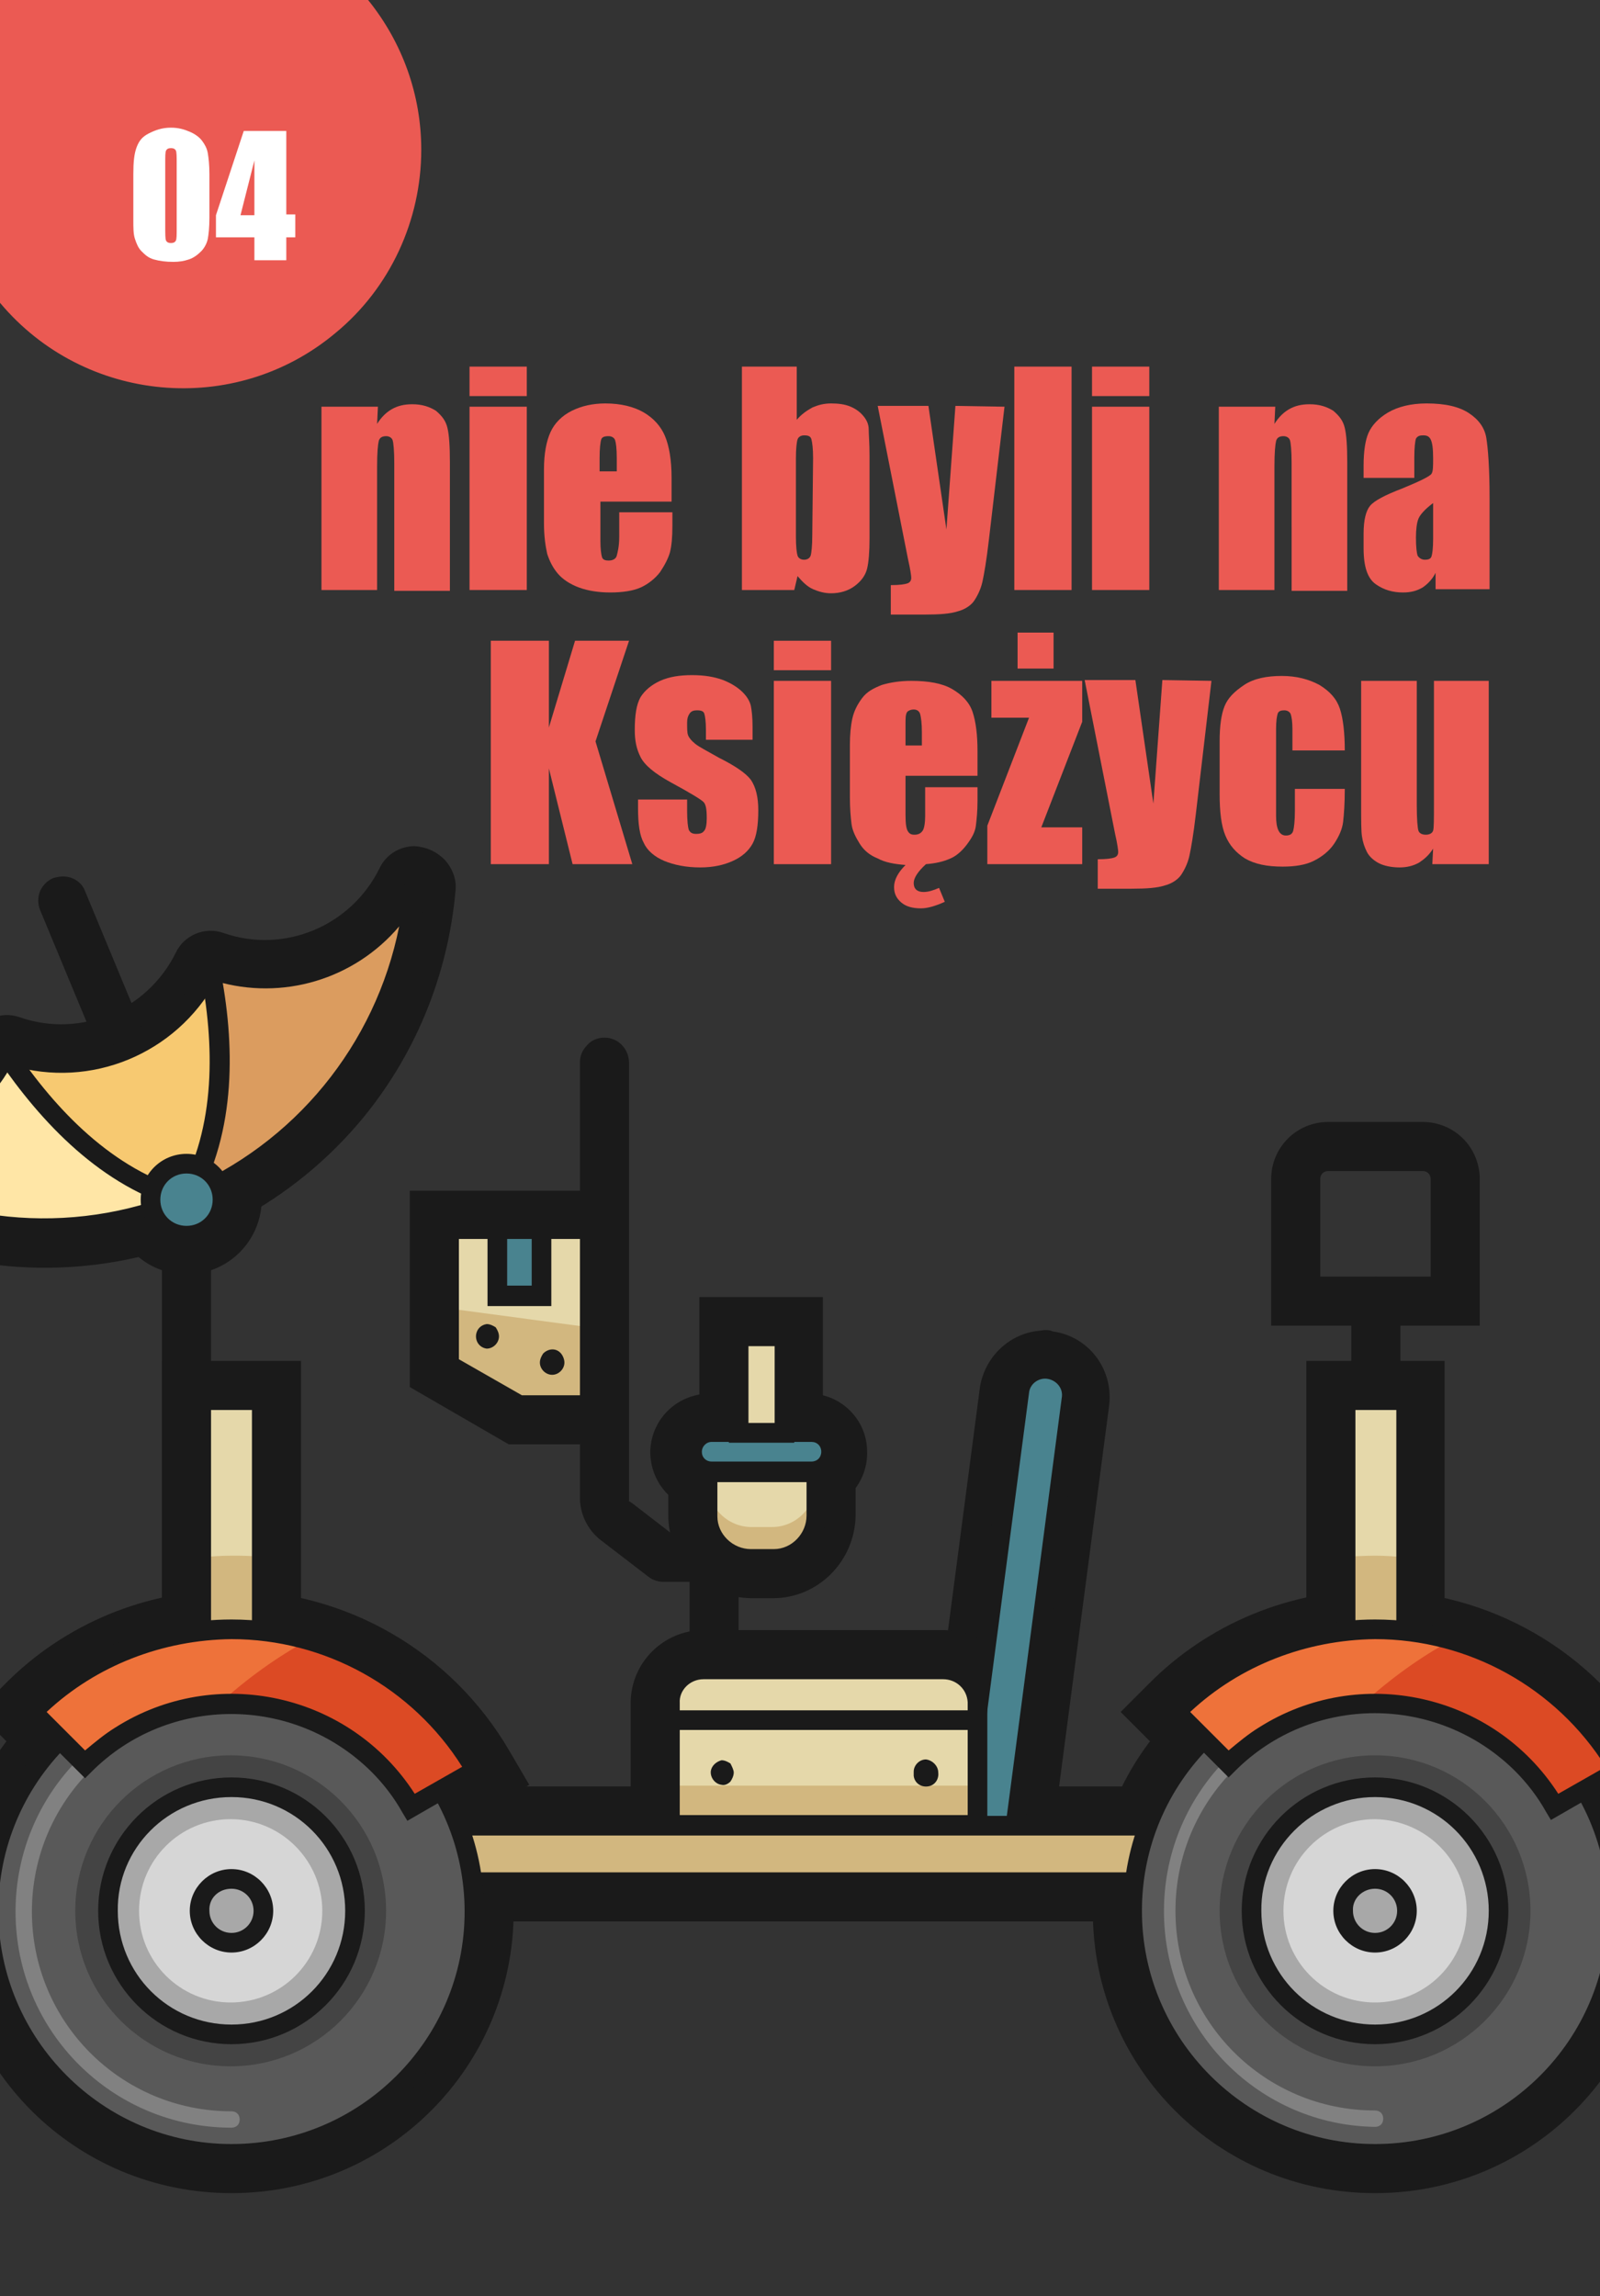 <?xml version="1.0" encoding="utf-8"?>
<!-- Generator: Adobe Illustrator 26.0.1, SVG Export Plug-In . SVG Version: 6.00 Build 0)  -->
<svg version="1.1" id="Слой_1" xmlns="http://www.w3.org/2000/svg" xmlns:xlink="http://www.w3.org/1999/xlink" x="0px" y="0px"
	 viewBox="0 0 195.6 280.6" style="enable-background:new 0 0 195.6 280.6;" xml:space="preserve">
<rect x="0" y="0" width="195.6" height="280.6" fill="#333333" stroke="none"/>
<style type="text/css">
	.st0{clip-path:url(#SVGID_00000015342862807868823350000006270394493748558228_);fill:#1A1A1A;}
	.st1{clip-path:url(#SVGID_00000166663519393356828760000015628880197257165221_);fill:#1A1A1A;}
	.st2{clip-path:url(#SVGID_00000079484359838675522000000013629606227579387817_);fill:#1A1A1A;}
	.st3{clip-path:url(#SVGID_00000140699932506125903290000001557774303068068796_);fill:#1A1A1A;}
	.st4{clip-path:url(#SVGID_00000034786217388500828170000015960928686965195169_);fill:#CCCCCC;}
	.st5{clip-path:url(#SVGID_00000063604881306615668090000004768223063858044093_);fill:#1A1A1A;}
	.st6{clip-path:url(#SVGID_00000170969923737284766750000013318856297850749582_);fill:#1A1A1A;}
	.st7{clip-path:url(#SVGID_00000023252152374685662010000011032691578479189173_);fill:#1A1A1A;}
	.st8{clip-path:url(#SVGID_00000032646960155376501660000014546983266435036556_);fill:#1A1A1A;}
	.st9{clip-path:url(#SVGID_00000165925198644676348390000006322176402716808089_);fill:#1A1A1A;}
	.st10{clip-path:url(#SVGID_00000040562114358821949410000012822995675204199047_);fill:#1A1A1A;}
	.st11{clip-path:url(#SVGID_00000063595611639451421880000017857685782203702912_);fill:#1A1A1A;}
	.st12{clip-path:url(#SVGID_00000082363313425569943340000003684198182620045495_);fill:#1A1A1A;}
	.st13{clip-path:url(#SVGID_00000082365096606838182210000009842777008584832930_);fill:#1A1A1A;}
	.st14{clip-path:url(#SVGID_00000032636209366737179050000006684399794899112353_);fill:#1A1A1A;}
	.st15{clip-path:url(#SVGID_00000003808900091857287130000011730877317693465219_);fill:#1A1A1A;}
	.st16{clip-path:url(#SVGID_00000163067464555356195950000011134559111385365406_);fill:#1A1A1A;}
	.st17{clip-path:url(#SVGID_00000159467297504926216250000011744048278366298025_);fill:#1A1A1A;}
	.st18{clip-path:url(#SVGID_00000164496249169788153890000011530161413757911213_);fill:#1A1A1A;}
	.st19{clip-path:url(#SVGID_00000026874088850997216070000001492048431977180558_);fill:#1A1A1A;}
	.st20{clip-path:url(#SVGID_00000116204331903667498100000007665961235008321965_);fill:#E5D8AA;}
	.st21{clip-path:url(#SVGID_00000100350316704826708520000000777707890223683235_);fill:#D2B77F;}
	.st22{clip-path:url(#SVGID_00000042723118169330594210000013393398470873797560_);fill:#49838F;}
	.st23{clip-path:url(#SVGID_00000072264070865083020040000009386771237313597075_);fill:#E5D8AA;}
	.st24{clip-path:url(#SVGID_00000143575750434252006520000008038827238179723405_);fill:#49838F;}
	.st25{clip-path:url(#SVGID_00000178916407743004141910000007325657386113215875_);fill:#1A1A1A;}
	.st26{clip-path:url(#SVGID_00000132800268554125277370000002993329821494884272_);fill:#E5D8AA;}
	.st27{clip-path:url(#SVGID_00000126300061484506187930000011150116878741205160_);fill:#D2B77F;}
	.st28{clip-path:url(#SVGID_00000114761207385881336210000005884805742430351799_);fill:#D2B77F;}
	.st29{clip-path:url(#SVGID_00000029753337149741604820000002710606908918439868_);fill:#E5D8AA;}
	.st30{clip-path:url(#SVGID_00000085251365077418789050000003948713471870528423_);fill:#D2B77F;}
	.st31{clip-path:url(#SVGID_00000038398160895771741690000006177430727686528152_);fill:#1A1A1A;}
	.st32{clip-path:url(#SVGID_00000011015183542276114080000012856204299395595455_);fill:#E5D8AA;}
	.st33{clip-path:url(#SVGID_00000122693055186867330870000017800126679454977162_);fill:#D2B77F;}
	.st34{clip-path:url(#SVGID_00000048486212387821188940000017878150563642937223_);fill:#1A1A1A;}
	.st35{clip-path:url(#SVGID_00000023969560177548335700000003016268540667073681_);fill:#1A1A1A;}
	.st36{clip-path:url(#SVGID_00000031179817527758746890000014044923730637079682_);fill:#1A1A1A;}
	.st37{clip-path:url(#SVGID_00000030483436410945141560000007128897853342718888_);fill:#1A1A1A;}
	.st38{clip-path:url(#SVGID_00000181072361568272095500000005583059632021136567_);fill:#1A1A1A;}
	.st39{clip-path:url(#SVGID_00000052072707013829558800000000323469094787999898_);fill:#1A1A1A;}
	.st40{clip-path:url(#SVGID_00000073685716251849900720000007802234031159524536_);fill:#1A1A1A;}
	.st41{clip-path:url(#SVGID_00000054944362005757627180000001605649855323774903_);fill:#E5D8AA;}
	.st42{clip-path:url(#SVGID_00000011715769205960526200000004130382746171154061_);fill:#1A1A1A;}
	.st43{clip-path:url(#SVGID_00000130621017426150118590000016369124557960177322_);fill:#E5D8AA;}
	.st44{clip-path:url(#SVGID_00000150070427235304431890000013672957211734576290_);fill:#D2B77F;}
	.st45{clip-path:url(#SVGID_00000080168592946235234760000000397635345568644279_);fill:#1A1A1A;}
	.st46{clip-path:url(#SVGID_00000071557804538706691260000004741872390466226306_);fill:#49838F;}
	.st47{clip-path:url(#SVGID_00000040550284112386459720000003264758433807162760_);fill:#1A1A1A;}
	.st48{clip-path:url(#SVGID_00000008851163136926430060000012184273656361040794_);fill:#F7C971;}
	.st49{clip-path:url(#SVGID_00000174560549858403366780000010350791598527183287_);fill:#FFE6A6;}
	.st50{clip-path:url(#SVGID_00000074439908977133892640000018038011005100941712_);fill:#DB9C5F;}
	.st51{clip-path:url(#SVGID_00000078766261693757211640000001340124768471558050_);fill:#1A1A1A;}
	.st52{clip-path:url(#SVGID_00000034047237223613936900000011112788884449306263_);fill:#1A1A1A;}
	.st53{clip-path:url(#SVGID_00000052790763719868146780000015401257445907203234_);fill:#1A1A1A;}
	.st54{clip-path:url(#SVGID_00000163065182534351291750000011091294373665952939_);fill:#49838F;}
	.st55{clip-path:url(#SVGID_00000060715499844185487940000010606686313144866708_);fill:#1A1A1A;}
	.st56{clip-path:url(#SVGID_00000096758367265601117300000017992419772459224223_);fill:#595959;}
	.st57{clip-path:url(#SVGID_00000008107519264598767570000008522779676181682583_);fill:#444444;}
	.st58{clip-path:url(#SVGID_00000182488855455845305990000008192657554475389611_);fill:#818181;}
	.st59{clip-path:url(#SVGID_00000036935685501506176960000011566830117530157753_);fill:#1A1A1A;}
	.st60{clip-path:url(#SVGID_00000111192439708323533940000010564085327844135352_);fill:#A8A8A8;}
	.st61{clip-path:url(#SVGID_00000070115648959739555740000013090075523873472685_);fill:#D6D6D6;}
	.st62{clip-path:url(#SVGID_00000145055085674913803790000000345230560497425848_);fill:#A8A8A8;}
	.st63{clip-path:url(#SVGID_00000075860113561547671150000000905017896501438396_);fill:#EE723A;}
	.st64{clip-path:url(#SVGID_00000170258210718564418700000007634647052068984470_);fill:#DC4A24;}
	.st65{clip-path:url(#SVGID_00000088834285763208368380000012757519589899045536_);fill:#1A1A1A;}
	.st66{clip-path:url(#SVGID_00000016794171257656959670000002555252478579386509_);fill:#1A1A1A;}
	.st67{clip-path:url(#SVGID_00000040576646994346531210000002790262873407553966_);fill:#1A1A1A;}
	.st68{clip-path:url(#SVGID_00000119102646525253645940000007435151697547806129_);fill:#1A1A1A;}
	.st69{clip-path:url(#SVGID_00000020386985792474592090000013166218676705949321_);fill:#1A1A1A;}
	.st70{clip-path:url(#SVGID_00000028324031632246296120000008153534785954781614_);fill:#1A1A1A;}
	.st71{clip-path:url(#SVGID_00000078046847741244773790000004301773661670152591_);fill:#1A1A1A;}
	.st72{clip-path:url(#SVGID_00000119831069842056551090000018133301710443456651_);fill:#595959;}
	.st73{clip-path:url(#SVGID_00000095300158258200478830000000455432312251986862_);fill:#444444;}
	.st74{clip-path:url(#SVGID_00000154399447169556478960000005699492119164062592_);fill:#818181;}
	.st75{clip-path:url(#SVGID_00000131355359283078112560000005982666777408286887_);fill:#1A1A1A;}
	.st76{clip-path:url(#SVGID_00000136374339478832383430000002411272119667419055_);fill:#A8A8A8;}
	.st77{clip-path:url(#SVGID_00000031196210533572394210000011465102274686615443_);fill:#D6D6D6;}
	.st78{clip-path:url(#SVGID_00000180359833734668054590000015241240048546609540_);fill:#A8A8A8;}
	.st79{clip-path:url(#SVGID_00000079466393463814066390000015891160572547767180_);fill:#EE723A;}
	.st80{clip-path:url(#SVGID_00000121998847277726303650000008845545531567769751_);fill:#DC4A24;}
	.st81{clip-path:url(#SVGID_00000010990374682054455490000004882290846235393946_);fill:#1A1A1A;}
	.st82{clip-path:url(#SVGID_00000098917971629638734250000014591808130555907763_);fill:#1A1A1A;}
	.st83{clip-path:url(#SVGID_00000175296272661108152390000012276639746382295191_);fill:#1A1A1A;}
	.st84{clip-path:url(#SVGID_00000092444327516262759380000004443495764684187323_);fill:#EB5A53;}
	.st85{enable-background:new    ;}
	.st86{fill:#EB5A53;}
	.st87{fill:#FFFFFF;}
</style>
<g>
	<g>
		<g>
			<defs>
				<rect id="SVGID_1_" width="195.6" height="280.6"/>
			</defs>
			<clipPath id="SVGID_00000022534304253334058470000014921697595746300346_">
				<use xlink:href="#SVGID_1_"  style="overflow:visible;"/>
			</clipPath>
			<path style="clip-path:url(#SVGID_00000022534304253334058470000014921697595746300346_);fill:#1A1A1A;" d="M168.1,199.1
				c-19,0-34.5,15.4-34.5,34.5S149,268,168.1,268s34.5-15.4,34.5-34.5C202.5,214.5,187.1,199.1,168.1,199.1L168.1,199.1z
				 M168.1,208.6c13.8,0,24.9,11.1,24.9,24.9s-11.1,24.9-24.9,24.9s-24.9-11.1-24.9-24.9l0,0C143.2,219.8,154.2,208.6,168.1,208.6
				C168,208.6,168,208.6,168.1,208.6z"/>
		</g>
	</g>
	<g>
		<g>
			<defs>
				<rect id="SVGID_00000134238879738141545200000006972943178905396099_" width="195.6" height="280.6"/>
			</defs>
			<clipPath id="SVGID_00000043446588848642855490000011206879346534293918_">
				<use xlink:href="#SVGID_00000134238879738141545200000006972943178905396099_"  style="overflow:visible;"/>
			</clipPath>
			<path style="clip-path:url(#SVGID_00000043446588848642855490000011206879346534293918_);fill:#1A1A1A;" d="M168.1,194.3
				c-10.4,0-20.4,4.1-27.7,11.5l-3.4,3.4l13.2,13.2l3.4-3.4c3.8-3.8,9-6,14.4-6h0.1c7.4,0,14.2,3.9,17.8,10.3l2.4,4.1l16.1-9.3
				L202,214C195,201.8,182.1,194.4,168.1,194.3L168.1,194.3z"/>
		</g>
	</g>
	<g>
		<g>
			<defs>
				<rect id="SVGID_00000139271237985533915650000004890786770803337135_" width="195.6" height="280.6"/>
			</defs>
			<clipPath id="SVGID_00000123400777157513472680000003630745710181027982_">
				<use xlink:href="#SVGID_00000139271237985533915650000004890786770803337135_"  style="overflow:visible;"/>
			</clipPath>
			<path style="clip-path:url(#SVGID_00000123400777157513472680000003630745710181027982_);fill:#1A1A1A;" d="M127.2,162.6
				c-3.8,0.3-6.8,3.2-7.4,6.9l0,0l-7.4,56.3c-0.3,2.6,1.5,5,4.1,5.4c1.2,0.2,2.4-0.1,3.4-0.8c0.8,0.9,1.8,1.5,3,1.7
				c1.3,0.2,2.5-0.2,3.5-0.9c1-0.8,1.7-1.9,1.8-3.2l7.4-56.3c0.5-4.4-2.5-8.4-6.9-9C128.3,162.5,127.7,162.5,127.2,162.6
				L127.2,162.6z"/>
		</g>
	</g>
	<g>
		<g>
			<defs>
				<rect id="SVGID_00000159443883297438385480000016348077063109144235_" width="195.6" height="280.6"/>
			</defs>
			<clipPath id="SVGID_00000181053565751880741830000007215101217269003651_">
				<use xlink:href="#SVGID_00000159443883297438385480000016348077063109144235_"  style="overflow:visible;"/>
			</clipPath>
			<path style="clip-path:url(#SVGID_00000181053565751880741830000007215101217269003651_);fill:#1A1A1A;" d="M38.2,218.3
				c-2.6,0-4.8,2.1-4.8,4.8v6.9c0,2.6,2.1,4.8,4.8,4.8h120.1c2.6,0,4.8-2.1,4.8-4.8v-6.9c0-2.6-2.1-4.8-4.8-4.8H38.2z"/>
		</g>
	</g>
	<g>
		<g>
			<defs>
				<rect id="SVGID_00000024684814424380849250000006585726699193789861_" width="195.6" height="280.6"/>
			</defs>
			<clipPath id="SVGID_00000138571244435508826650000009705036546138147983_">
				<use xlink:href="#SVGID_00000024684814424380849250000006585726699193789861_"  style="overflow:visible;"/>
			</clipPath>
			
				<rect x="24.6" y="171.1" style="clip-path:url(#SVGID_00000138571244435508826650000009705036546138147983_);fill:#CCCCCC;" width="7.4" height="33"/>
		</g>
	</g>
	<g>
		<g>
			<defs>
				<rect id="SVGID_00000000186727420711250400000014464294546530879641_" width="195.6" height="280.6"/>
			</defs>
			<clipPath id="SVGID_00000011717216671100670460000009524203034433457034_">
				<use xlink:href="#SVGID_00000000186727420711250400000014464294546530879641_"  style="overflow:visible;"/>
			</clipPath>
			
				<rect x="19.8" y="166.3" style="clip-path:url(#SVGID_00000011717216671100670460000009524203034433457034_);fill:#1A1A1A;" width="17" height="42.6"/>
		</g>
	</g>
	<g>
		<g>
			<defs>
				<rect id="SVGID_00000039841566039385621340000003917767190646932645_" width="195.6" height="280.6"/>
			</defs>
			<clipPath id="SVGID_00000093146344614533812380000002138640535494562487_">
				<use xlink:href="#SVGID_00000039841566039385621340000003917767190646932645_"  style="overflow:visible;"/>
			</clipPath>
			<path style="clip-path:url(#SVGID_00000093146344614533812380000002138640535494562487_);fill:#1A1A1A;" d="M50.7,103.4
				c-1.8,0-3.5,1-4.3,2.7c-3.5,7.1-11.7,10.5-19.1,7.9c-2.3-0.8-4.8,0.3-5.8,2.4c-3.5,7.1-11.7,10.5-19.1,7.9
				c-2.3-0.8-4.8,0.3-5.8,2.4c-1.7,3.4-4.6,6.1-8.1,7.6c-3.5,1.4-7.4,1.6-11,0.4c-2.2-0.7-4.6,0.2-5.7,2.2s-0.7,4.5,1.1,6
				c21.1,18,52.8,15.5,70.9-5.6c6.9-8.1,11-18.1,11.9-28.6c0.1-1.3-0.4-2.6-1.3-3.6C53.3,104,52.1,103.5,50.7,103.4L50.7,103.4z
				 M41.9,122.5c-4.3,8.9-11.8,15.9-20.9,19.7c-9.2,3.8-19.4,4.1-28.8,0.9c4.4-1.8,8.1-4.9,10.9-8.8c4.7,0.8,9.6,0.3,14-1.5
				s8.2-4.9,10.9-8.8C32.7,124.8,37.5,124.3,41.9,122.5L41.9,122.5z"/>
		</g>
	</g>
	<g>
		<g>
			<defs>
				<rect id="SVGID_00000031173394358251019190000003683282888326841530_" width="195.6" height="280.6"/>
			</defs>
			<clipPath id="SVGID_00000163061486192422348060000016525506736446789024_">
				<use xlink:href="#SVGID_00000031173394358251019190000003683282888326841530_"  style="overflow:visible;"/>
			</clipPath>
			<path style="clip-path:url(#SVGID_00000163061486192422348060000016525506736446789024_);fill:#1A1A1A;" d="M22.8,137.4
				c-5.1,0-9.2,4.1-9.1,9.2c0,5.1,4.1,9.2,9.2,9.1c5,0,9.1-4.1,9.1-9.2C32,141.6,27.9,137.5,22.8,137.4L22.8,137.4z M22.8,146.2
				c0.2,0,0.4,0.2,0.4,0.4S23,147,22.8,147s-0.4-0.2-0.4-0.4l0,0C22.4,146.4,22.6,146.3,22.8,146.2z"/>
		</g>
	</g>
	<g>
		<g>
			<defs>
				<rect id="SVGID_00000060727810663301447120000017816812271273593225_" width="195.6" height="280.6"/>
			</defs>
			<clipPath id="SVGID_00000128467625681728756050000015826281093466659237_">
				<use xlink:href="#SVGID_00000060727810663301447120000017816812271273593225_"  style="overflow:visible;"/>
			</clipPath>
			<path style="clip-path:url(#SVGID_00000128467625681728756050000015826281093466659237_);fill:#1A1A1A;" d="M86,199.2
				c-4.9,0-8.9,4-8.9,8.9V223c0,2.6,2.1,4.8,4.8,4.8h37.6c2.6,0,4.8-2.1,4.8-4.8v-14.9c0-4.9-4-8.9-8.9-8.9L86,199.2L86,199.2z
				 M86.6,208.8h28v9.5h-28V208.8z"/>
		</g>
	</g>
	<g>
		<g>
			<defs>
				<rect id="SVGID_00000119819915360321044870000009439094889109574532_" width="195.6" height="280.6"/>
			</defs>
			<clipPath id="SVGID_00000070809852238497701710000011236520505549416353_">
				<use xlink:href="#SVGID_00000119819915360321044870000009439094889109574532_"  style="overflow:visible;"/>
			</clipPath>
			
				<rect x="159.7" y="166.3" style="clip-path:url(#SVGID_00000070809852238497701710000011236520505549416353_);fill:#1A1A1A;" width="16.9" height="42.6"/>
		</g>
	</g>
	<g>
		<g>
			<defs>
				<rect id="SVGID_00000160177151650775021380000017748573967504602496_" width="195.6" height="280.6"/>
			</defs>
			<clipPath id="SVGID_00000084501280714218275280000011150646922549433267_">
				<use xlink:href="#SVGID_00000160177151650775021380000017748573967504602496_"  style="overflow:visible;"/>
			</clipPath>
			<path style="clip-path:url(#SVGID_00000084501280714218275280000011150646922549433267_);fill:#1A1A1A;" d="M86.5,175.1
				c-2.6,0-4.8,2.1-4.8,4.8v5.3c0,5.5,4.5,10,10.1,10.1h2.7c5.5,0,10-4.5,10.1-10.1v-5.3c0-2.6-2.1-4.8-4.8-4.8H86.5z M91.3,184.6
				H95v0.5c0,0.4-0.1,0.5-0.5,0.5h-2.7c-0.4,0-0.5-0.1-0.5-0.5V184.6z"/>
		</g>
	</g>
	<g>
		<g>
			<defs>
				<rect id="SVGID_00000060014521591656684810000014281360925075741071_" width="195.6" height="280.6"/>
			</defs>
			<clipPath id="SVGID_00000047750954819626473820000004333947864772169610_">
				<use xlink:href="#SVGID_00000060014521591656684810000014281360925075741071_"  style="overflow:visible;"/>
			</clipPath>
			<path style="clip-path:url(#SVGID_00000047750954819626473820000004333947864772169610_);fill:#1A1A1A;" d="M87,170.3
				c-4-0.1-7.3,2.9-7.5,6.9c-0.1,4,2.9,7.3,6.9,7.5c0.2,0,0.4,0,0.5,0h12.2c4-0.1,7.1-3.5,6.9-7.5c-0.1-3.8-3.2-6.8-6.9-6.9H87z"/>
		</g>
	</g>
	<g>
		<g>
			<defs>
				<rect id="SVGID_00000114056081485093131820000006019376799609686671_" width="195.6" height="280.6"/>
			</defs>
			<clipPath id="SVGID_00000036974038692167455790000001123531111702173869_">
				<use xlink:href="#SVGID_00000114056081485093131820000006019376799609686671_"  style="overflow:visible;"/>
			</clipPath>
			
				<rect x="85.5" y="158.5" style="clip-path:url(#SVGID_00000036974038692167455790000001123531111702173869_);fill:#1A1A1A;" width="15.1" height="21.3"/>
		</g>
	</g>
	<g>
		<g>
			<defs>
				<rect id="SVGID_00000123437907489234856770000008493309033248922259_" width="195.6" height="280.6"/>
			</defs>
			<clipPath id="SVGID_00000044873319209567341780000008164746376100395181_">
				<use xlink:href="#SVGID_00000123437907489234856770000008493309033248922259_"  style="overflow:visible;"/>
			</clipPath>
			<path style="clip-path:url(#SVGID_00000044873319209567341780000008164746376100395181_);fill:#1A1A1A;" d="M28.3,199.1
				c-19,0-34.5,15.4-34.5,34.5S9.2,268,28.3,268s34.5-15.4,34.5-34.5C62.7,214.5,47.3,199.1,28.3,199.1L28.3,199.1z M28.3,208.6
				c13.8,0,24.9,11.1,24.9,24.9S42,258.4,28.3,258.4S3.4,247.3,3.4,233.6l0,0c0-13.7,11-24.9,24.8-24.9
				C28.2,208.6,28.2,208.6,28.3,208.6z"/>
		</g>
	</g>
	<g>
		<g>
			<defs>
				<rect id="SVGID_00000046319580282440540640000002102645936448516007_" width="195.6" height="280.6"/>
			</defs>
			<clipPath id="SVGID_00000161627217110651001420000015546563342709766302_">
				<use xlink:href="#SVGID_00000046319580282440540640000002102645936448516007_"  style="overflow:visible;"/>
			</clipPath>
			<path style="clip-path:url(#SVGID_00000161627217110651001420000015546563342709766302_);fill:#1A1A1A;" d="M28.3,194.3
				c-10.4,0-20.4,4.1-27.7,11.5l-3.4,3.4l13.2,13.2l3.4-3.4c3.8-3.8,9.1-6,14.5-6h0.1c7.4,0,14.2,3.9,17.8,10.3l2.4,4.1l16.1-9.3
				l-2.4-4.1C55.2,201.8,42.3,194.4,28.3,194.3L28.3,194.3z"/>
		</g>
	</g>
	<g>
		<g>
			<defs>
				<rect id="SVGID_00000083086841105905140620000004386807262750228130_" width="195.6" height="280.6"/>
			</defs>
			<clipPath id="SVGID_00000165227953738464765990000018133235882679523988_">
				<use xlink:href="#SVGID_00000083086841105905140620000004386807262750228130_"  style="overflow:visible;"/>
			</clipPath>
			<path style="clip-path:url(#SVGID_00000165227953738464765990000018133235882679523988_);fill:#1A1A1A;" d="M7.7,107.1
				c-0.4,0-0.8,0.1-1.2,0.2c-0.7,0.3-1.3,0.9-1.6,1.6c-0.3,0.7-0.3,1.6,0,2.3l7.6,18.3c0.6,1.5,2.4,2.3,3.9,1.6
				c1.5-0.6,2.3-2.4,1.6-3.9l-7.6-18.3C10,107.8,8.9,107.1,7.7,107.1L7.7,107.1z"/>
		</g>
	</g>
	<g>
		<g>
			<defs>
				<rect id="SVGID_00000023995214788962350160000008819678610071084468_" width="195.6" height="280.6"/>
			</defs>
			<clipPath id="SVGID_00000132089751451650927640000009286263936512638346_">
				<use xlink:href="#SVGID_00000023995214788962350160000008819678610071084468_"  style="overflow:visible;"/>
			</clipPath>
			<path style="clip-path:url(#SVGID_00000132089751451650927640000009286263936512638346_);fill:#1A1A1A;" d="M73.9,126.8
				c-0.8,0-1.6,0.3-2.1,0.9c-0.6,0.6-0.9,1.3-0.9,2.1v53.5c0.1,2,1.1,3.9,2.8,5.1l5.6,4.3c0.5,0.4,1.2,0.6,1.8,0.6h3.2V204
				c0,1.7,1.3,3,3,3s3-1.3,3-3v-13.6c0-1.7-1.3-3-3-3h-5.2l-4.8-3.7l0,0c-0.6-0.4-0.4-0.2-0.4-0.4v-53.4
				C76.9,128.2,75.6,126.8,73.9,126.8L73.9,126.8z"/>
		</g>
	</g>
	<g>
		<g>
			<defs>
				<rect id="SVGID_00000005961587312316158740000017383412674323770539_" width="195.6" height="280.6"/>
			</defs>
			<clipPath id="SVGID_00000062164517862581303670000003533093650261396150_">
				<use xlink:href="#SVGID_00000005961587312316158740000017383412674323770539_"  style="overflow:visible;"/>
			</clipPath>
			<path style="clip-path:url(#SVGID_00000062164517862581303670000003533093650261396150_);fill:#1A1A1A;" d="M22.8,143.6
				c-1.7,0-3,1.3-3,3v68.3c0,1.7,1.3,3,3,3s3-1.3,3-3v-68.3C25.8,145,24.4,143.6,22.8,143.6L22.8,143.6z"/>
		</g>
	</g>
	<g>
		<g>
			<defs>
				<rect id="SVGID_00000069357539271072159560000016914581852936868738_" width="195.6" height="280.6"/>
			</defs>
			<clipPath id="SVGID_00000170266135370137188770000005771181635691404728_">
				<use xlink:href="#SVGID_00000069357539271072159560000016914581852936868738_"  style="overflow:visible;"/>
			</clipPath>
			<path style="clip-path:url(#SVGID_00000170266135370137188770000005771181635691404728_);fill:#1A1A1A;" d="M168.2,156
				c-1.7,0-3,1.3-3,3v12.1c0,1.7,1.3,3,3,3s3-1.3,3-3V159C171.2,157.3,169.8,156,168.2,156z"/>
		</g>
	</g>
	<g>
		<g>
			<defs>
				<rect id="SVGID_00000043440515101383759790000007210373076773200300_" width="195.6" height="280.6"/>
			</defs>
			<clipPath id="SVGID_00000013892944092084116370000016285079952144778637_">
				<use xlink:href="#SVGID_00000043440515101383759790000007210373076773200300_"  style="overflow:visible;"/>
			</clipPath>
			<path style="clip-path:url(#SVGID_00000013892944092084116370000016285079952144778637_);fill:#1A1A1A;" d="M162.4,137.1
				c-3.9,0-7,3.1-7,7V162h25.5v-17.9c0-3.9-3.1-7-7-7H162.4z M162.4,143.1h11.5c0.6,0,1,0.4,1,1V156h-13.5v-11.9
				C161.4,143.5,161.8,143.1,162.4,143.1L162.4,143.1z"/>
		</g>
	</g>
	<g>
		<g>
			<defs>
				<rect id="SVGID_00000152979678529866749200000002609175875521776272_" width="195.6" height="280.6"/>
			</defs>
			<clipPath id="SVGID_00000132051269834589242570000008097328252425756339_">
				<use xlink:href="#SVGID_00000152979678529866749200000002609175875521776272_"  style="overflow:visible;"/>
			</clipPath>
			<path style="clip-path:url(#SVGID_00000132051269834589242570000008097328252425756339_);fill:#E5D8AA;" d="M86.5,179.9h13.3v5.3
				c0,2.9-2.3,5.3-5.3,5.3l0,0h-2.7c-2.9,0-5.3-2.3-5.3-5.2l0,0V179.9z"/>
		</g>
	</g>
	<g>
		<g>
			<defs>
				<rect id="SVGID_00000109002668297683292960000018152295159822163843_" width="195.6" height="280.6"/>
			</defs>
			<clipPath id="SVGID_00000183933581043129970130000002736492896713648026_">
				<use xlink:href="#SVGID_00000109002668297683292960000018152295159822163843_"  style="overflow:visible;"/>
			</clipPath>
			<path style="clip-path:url(#SVGID_00000183933581043129970130000002736492896713648026_);fill:#D2B77F;" d="M86.5,181.2v4
				c0,2.9,2.3,5.3,5.2,5.3l0,0h2.7c2.9,0,5.3-2.3,5.3-5.2l0,0v-4c0,2.9-2.4,5.3-5.3,5.3l0,0h-2.7C88.8,186.5,86.5,184.1,86.5,181.2
				L86.5,181.2z"/>
		</g>
	</g>
	<g>
		<g>
			<defs>
				<rect id="SVGID_00000076605675690045723270000009312564936190658954_" width="195.6" height="280.6"/>
			</defs>
			<clipPath id="SVGID_00000028292087960722440970000001910042529054453917_">
				<use xlink:href="#SVGID_00000076605675690045723270000009312564936190658954_"  style="overflow:visible;"/>
			</clipPath>
			<path style="clip-path:url(#SVGID_00000028292087960722440970000001910042529054453917_);fill:#49838F;" d="M87,175h12.2
				c1.3,0.1,2.3,1.2,2.2,2.6c-0.1,1.2-1,2.2-2.2,2.2H87c-1.3,0.1-2.5-0.9-2.6-2.2s0.9-2.5,2.2-2.6C86.8,175,86.9,175,87,175z"/>
		</g>
	</g>
	<g>
		<g>
			<defs>
				<rect id="SVGID_00000091731969868772022880000009631231108785854365_" width="195.6" height="280.6"/>
			</defs>
			<clipPath id="SVGID_00000039837424891221111780000003233655594992438205_">
				<use xlink:href="#SVGID_00000091731969868772022880000009631231108785854365_"  style="overflow:visible;"/>
			</clipPath>
			
				<rect x="90.3" y="163.3" style="clip-path:url(#SVGID_00000039837424891221111780000003233655594992438205_);fill:#E5D8AA;" width="5.6" height="11.8"/>
		</g>
	</g>
	<g>
		<g>
			<defs>
				<rect id="SVGID_00000129205712877732025060000008495931157025113224_" width="195.6" height="280.6"/>
			</defs>
			<clipPath id="SVGID_00000092455621997887767940000010262619981763895206_">
				<use xlink:href="#SVGID_00000129205712877732025060000008495931157025113224_"  style="overflow:visible;"/>
			</clipPath>
			<path style="clip-path:url(#SVGID_00000092455621997887767940000010262619981763895206_);fill:#49838F;" d="M123.6,227.3L131,171
				c0.3-1.8-0.9-3.4-2.7-3.7s-3.4,0.9-3.7,2.7c0,0.1,0,0.1,0,0.2l-7.4,56.3L123.6,227.3z"/>
		</g>
	</g>
	<g>
		<g>
			<defs>
				<rect id="SVGID_00000114032869766714836490000004259250840723287735_" width="195.6" height="280.6"/>
			</defs>
			<clipPath id="SVGID_00000133506624712159447620000006526284075683041668_">
				<use xlink:href="#SVGID_00000114032869766714836490000004259250840723287735_"  style="overflow:visible;"/>
			</clipPath>
			<path style="clip-path:url(#SVGID_00000133506624712159447620000006526284075683041668_);fill:#1A1A1A;" d="M127.5,166.1
				c-2.1,0.2-3.8,1.8-4.1,3.8l-7.4,56.3c-0.1,0.6,0.4,1.2,1,1.3l0,0c0.3,0,0.6,0,0.9-0.2s0.4-0.5,0.5-0.8l7.4-56.3
				c0.1-1.1,1.2-1.9,2.3-1.7s1.9,1.2,1.7,2.3l-7.4,56.3c-0.1,0.6,0.4,1.2,1,1.3c0.3,0,0.6,0,0.9-0.2c0.2-0.2,0.4-0.5,0.4-0.8
				l7.4-56.3c0.3-2.4-1.4-4.7-3.8-5l0,0C128,166.1,127.7,166.1,127.5,166.1L127.5,166.1z"/>
		</g>
	</g>
	<g>
		<g>
			<defs>
				<rect id="SVGID_00000112625552539050885850000007482592202585027512_" width="195.6" height="280.6"/>
			</defs>
			<clipPath id="SVGID_00000067915508803939338560000016147705705598666681_">
				<use xlink:href="#SVGID_00000112625552539050885850000007482592202585027512_"  style="overflow:visible;"/>
			</clipPath>
			<path style="clip-path:url(#SVGID_00000067915508803939338560000016147705705598666681_);fill:#E5D8AA;" d="M86,204h29.3
				c2.3,0,4.1,1.8,4.2,4.1l0,0V223H81.8v-14.9C81.8,205.9,83.7,204,86,204L86,204z"/>
		</g>
	</g>
	<g>
		<g>
			<defs>
				<rect id="SVGID_00000001633016337961579430000004383868803007668634_" width="195.6" height="280.6"/>
			</defs>
			<clipPath id="SVGID_00000119828647099715920660000013264128423514214278_">
				<use xlink:href="#SVGID_00000001633016337961579430000004383868803007668634_"  style="overflow:visible;"/>
			</clipPath>
			
				<rect x="81.8" y="218.2" style="clip-path:url(#SVGID_00000119828647099715920660000013264128423514214278_);fill:#D2B77F;" width="37.6" height="4.9"/>
		</g>
	</g>
	<g>
		<g>
			<defs>
				<rect id="SVGID_00000137812214551241213680000009429618368354875578_" width="195.6" height="280.6"/>
			</defs>
			<clipPath id="SVGID_00000120529757946626631370000010903487820983359108_">
				<use xlink:href="#SVGID_00000137812214551241213680000009429618368354875578_"  style="overflow:visible;"/>
			</clipPath>
			
				<rect x="38.2" y="223.1" style="clip-path:url(#SVGID_00000120529757946626631370000010903487820983359108_);fill:#D2B77F;" width="120.1" height="6.9"/>
		</g>
	</g>
	<g>
		<g>
			<defs>
				<rect id="SVGID_00000182526215283479043940000008077418101094757549_" width="195.6" height="280.6"/>
			</defs>
			<clipPath id="SVGID_00000074430599608903796130000005674618002884032910_">
				<use xlink:href="#SVGID_00000182526215283479043940000008077418101094757549_"  style="overflow:visible;"/>
			</clipPath>
			
				<rect x="24.6" y="171.1" style="clip-path:url(#SVGID_00000074430599608903796130000005674618002884032910_);fill:#E5D8AA;" width="7.4" height="33"/>
		</g>
	</g>
	<g>
		<g>
			<defs>
				<rect id="SVGID_00000173852277809267105010000018283717641416128390_" width="195.6" height="280.6"/>
			</defs>
			<clipPath id="SVGID_00000054231467755948229660000006406803188459897500_">
				<use xlink:href="#SVGID_00000173852277809267105010000018283717641416128390_"  style="overflow:visible;"/>
			</clipPath>
			<path style="clip-path:url(#SVGID_00000054231467755948229660000006406803188459897500_);fill:#D2B77F;" d="M28.3,190.1
				c-1.2,0-2.5,0.1-3.7,0.2v13.8H32v-13.8C30.8,190.1,29.5,190.1,28.3,190.1L28.3,190.1z"/>
		</g>
	</g>
	<g>
		<g>
			<defs>
				<rect id="SVGID_00000128467355264401897290000002282563489184919716_" width="195.6" height="280.6"/>
			</defs>
			<clipPath id="SVGID_00000169536873241929810330000010004444599029542028_">
				<use xlink:href="#SVGID_00000128467355264401897290000002282563489184919716_"  style="overflow:visible;"/>
			</clipPath>
			<path style="clip-path:url(#SVGID_00000169536873241929810330000010004444599029542028_);fill:#1A1A1A;" d="M23.4,169.9v35.4h9.8
				v-35.4H23.4z M25.8,172.3h5v30.6h-5V172.3z"/>
		</g>
	</g>
	<g>
		<g>
			<defs>
				<rect id="SVGID_00000006705408941716416050000011772239829734364080_" width="195.6" height="280.6"/>
			</defs>
			<clipPath id="SVGID_00000077296540097766216450000003222084771008400519_">
				<use xlink:href="#SVGID_00000006705408941716416050000011772239829734364080_"  style="overflow:visible;"/>
			</clipPath>
			
				<rect x="164.5" y="171.1" style="clip-path:url(#SVGID_00000077296540097766216450000003222084771008400519_);fill:#E5D8AA;" width="7.4" height="33"/>
		</g>
	</g>
	<g>
		<g>
			<defs>
				<rect id="SVGID_00000177457533919010621750000005209943944797040031_" width="195.6" height="280.6"/>
			</defs>
			<clipPath id="SVGID_00000177471738138751861330000015854588430397615030_">
				<use xlink:href="#SVGID_00000177457533919010621750000005209943944797040031_"  style="overflow:visible;"/>
			</clipPath>
			<path style="clip-path:url(#SVGID_00000177471738138751861330000015854588430397615030_);fill:#D2B77F;" d="M168.1,190.1
				c-1.2,0-2.4,0.1-3.6,0.1v13.9h7.4v-13.8C170.6,190.2,169.3,190.1,168.1,190.1z"/>
		</g>
	</g>
	<g>
		<g>
			<defs>
				<rect id="SVGID_00000151523463691007943340000013365823263821072786_" width="195.6" height="280.6"/>
			</defs>
			<clipPath id="SVGID_00000161624968061124950450000008535379017438193318_">
				<use xlink:href="#SVGID_00000151523463691007943340000013365823263821072786_"  style="overflow:visible;"/>
			</clipPath>
			<path style="clip-path:url(#SVGID_00000161624968061124950450000008535379017438193318_);fill:#1A1A1A;" d="M163.3,169.9v35.4
				h9.8v-35.4H163.3z M165.7,172.3h5v30.6h-5V172.3z"/>
		</g>
	</g>
	<g>
		<g>
			<defs>
				<rect id="SVGID_00000179634561980212734980000015064920149857815981_" width="195.6" height="280.6"/>
			</defs>
			<clipPath id="SVGID_00000016755077076903847000000000834732801241671576_">
				<use xlink:href="#SVGID_00000179634561980212734980000015064920149857815981_"  style="overflow:visible;"/>
			</clipPath>
			<path style="clip-path:url(#SVGID_00000016755077076903847000000000834732801241671576_);fill:#1A1A1A;" d="M38.2,221.9
				c-0.7,0-1.2,0.5-1.2,1.2v6.9c0,0.7,0.5,1.2,1.2,1.2l0,0h120.1c0.7,0,1.2-0.5,1.2-1.2l0,0v-6.9c0-0.7-0.5-1.2-1.2-1.2H38.2z
				 M39.4,224.3h117.8v4.5H39.4V224.3z"/>
		</g>
	</g>
	<g>
		<g>
			<defs>
				<rect id="SVGID_00000117636287821488794840000012568868745237347251_" width="195.6" height="280.6"/>
			</defs>
			<clipPath id="SVGID_00000102512739013091190560000008034973933164784523_">
				<use xlink:href="#SVGID_00000117636287821488794840000012568868745237347251_"  style="overflow:visible;"/>
			</clipPath>
			<path style="clip-path:url(#SVGID_00000102512739013091190560000008034973933164784523_);fill:#1A1A1A;" d="M86,202.8
				c-2.9,0-5.3,2.4-5.3,5.3V223c0,0.7,0.5,1.2,1.2,1.2l0,0h37.6c0.7,0,1.2-0.5,1.2-1.2l0,0v-14.9c0-2.9-2.4-5.3-5.3-5.3H86z
				 M86,205.2h29.3c1.6,0,2.9,1.2,3,2.8v0.1v13.7H83.1v-13.7C83,206.6,84.3,205.2,86,205.2L86,205.2L86,205.2z"/>
		</g>
	</g>
	<g>
		<g>
			<defs>
				<rect id="SVGID_00000118378427059967855800000005670444984187806345_" width="195.6" height="280.6"/>
			</defs>
			<clipPath id="SVGID_00000085939559955839322490000011359999774315360134_">
				<use xlink:href="#SVGID_00000118378427059967855800000005670444984187806345_"  style="overflow:visible;"/>
			</clipPath>
			<path style="clip-path:url(#SVGID_00000085939559955839322490000011359999774315360134_);fill:#1A1A1A;" d="M81.8,209
				c-0.7,0.1-1.1,0.6-1.1,1.3c0.1,0.6,0.5,1,1.1,1.1h37.6c0.7-0.1,1.1-0.6,1.1-1.3c-0.1-0.6-0.5-1-1.1-1.1H81.8z"/>
		</g>
	</g>
	<g>
		<g>
			<defs>
				<rect id="SVGID_00000069384912876564633130000001546591408657175701_" width="195.6" height="280.6"/>
			</defs>
			<clipPath id="SVGID_00000002385420755013214650000009810598354890642082_">
				<use xlink:href="#SVGID_00000069384912876564633130000001546591408657175701_"  style="overflow:visible;"/>
			</clipPath>
			<path style="clip-path:url(#SVGID_00000002385420755013214650000009810598354890642082_);fill:#1A1A1A;" d="M86.5,178.7
				c-0.7,0-1.2,0.5-1.2,1.2l0,0v5.3c0,3.6,2.9,6.5,6.5,6.5h2.7c3.6,0,6.5-2.9,6.5-6.5v-5.3c0-0.7-0.5-1.2-1.2-1.2l0,0H86.5z
				 M87.7,181.1h10.9v4.1c0,2.2-1.8,4.1-4,4.1h-0.1h-2.7c-2.2,0-4.1-1.8-4.1-4c0,0,0,0,0-0.1L87.7,181.1z"/>
		</g>
	</g>
	<g>
		<g>
			<defs>
				<rect id="SVGID_00000106111844729949606280000010569233623585170569_" width="195.6" height="280.6"/>
			</defs>
			<clipPath id="SVGID_00000057830064576731393400000002437965911296020637_">
				<use xlink:href="#SVGID_00000106111844729949606280000010569233623585170569_"  style="overflow:visible;"/>
			</clipPath>
			<path style="clip-path:url(#SVGID_00000057830064576731393400000002437965911296020637_);fill:#1A1A1A;" d="M87,173.9
				c-2,0-3.6,1.6-3.6,3.6s1.6,3.6,3.6,3.6l0,0h12.2c2,0,3.6-1.6,3.6-3.6s-1.6-3.6-3.6-3.6H87z M87,176.2h12.2c0.7,0,1.2,0.5,1.2,1.2
				s-0.5,1.2-1.2,1.2l0,0H87c-0.7,0-1.2-0.5-1.2-1.2C85.8,176.8,86.3,176.2,87,176.2L87,176.2z"/>
		</g>
	</g>
	<g>
		<g>
			<defs>
				<rect id="SVGID_00000018937299246527559030000005913008611968967559_" width="195.6" height="280.6"/>
			</defs>
			<clipPath id="SVGID_00000087401566480879846260000009982921258376533390_">
				<use xlink:href="#SVGID_00000018937299246527559030000005913008611968967559_"  style="overflow:visible;"/>
			</clipPath>
			<path style="clip-path:url(#SVGID_00000087401566480879846260000009982921258376533390_);fill:#1A1A1A;" d="M89.1,162.1v14.2h8
				v-14.2H89.1z M91.5,164.5h3.2v9.4h-3.2V164.5z"/>
		</g>
	</g>
	<g>
		<g>
			<defs>
				<rect id="SVGID_00000072274800446521046450000001579988610505994939_" width="195.6" height="280.6"/>
			</defs>
			<clipPath id="SVGID_00000155852502941818186320000013065405720539377843_">
				<use xlink:href="#SVGID_00000072274800446521046450000001579988610505994939_"  style="overflow:visible;"/>
			</clipPath>
			<path style="clip-path:url(#SVGID_00000155852502941818186320000013065405720539377843_);fill:#E5D8AA;" d="M54.9,150.2v16.5
				l8.6,5h8.6v-21.5H54.9z"/>
		</g>
	</g>
	<g>
		<g>
			<defs>
				<rect id="SVGID_00000103249092788216970400000008148833103888671671_" width="195.6" height="280.6"/>
			</defs>
			<clipPath id="SVGID_00000171699848287295338610000007292535202673743495_">
				<use xlink:href="#SVGID_00000103249092788216970400000008148833103888671671_"  style="overflow:visible;"/>
			</clipPath>
			<path style="clip-path:url(#SVGID_00000171699848287295338610000007292535202673743495_);fill:#1A1A1A;" d="M50.1,145.5v24
				l12.1,7h14.6v-31H50.1z M59.7,155h7.6v11.9h-2.5l-5.1-2.9C59.7,164,59.7,155,59.7,155z"/>
		</g>
	</g>
	<g>
		<g>
			<defs>
				<rect id="SVGID_00000141445126895346445420000009903281230736859310_" width="195.6" height="280.6"/>
			</defs>
			<clipPath id="SVGID_00000108276951131958886440000007107203560229741960_">
				<use xlink:href="#SVGID_00000141445126895346445420000009903281230736859310_"  style="overflow:visible;"/>
			</clipPath>
			<path style="clip-path:url(#SVGID_00000108276951131958886440000007107203560229741960_);fill:#E5D8AA;" d="M54.9,150.2v16.5
				l8.6,5h8.6v-21.5H54.9z"/>
		</g>
	</g>
	<g>
		<g>
			<defs>
				<rect id="SVGID_00000127723164285815438770000014089085582059992233_" width="195.6" height="280.6"/>
			</defs>
			<clipPath id="SVGID_00000012432833334203430710000011648831176699850628_">
				<use xlink:href="#SVGID_00000127723164285815438770000014089085582059992233_"  style="overflow:visible;"/>
			</clipPath>
			<path style="clip-path:url(#SVGID_00000012432833334203430710000011648831176699850628_);fill:#D2B77F;" d="M54.9,159.9v6.9
				l8.6,5h8.6v-9.6L54.9,159.9z"/>
		</g>
	</g>
	<g>
		<g>
			<defs>
				<rect id="SVGID_00000057850336155746479430000009555690779031318456_" width="195.6" height="280.6"/>
			</defs>
			<clipPath id="SVGID_00000152257542906159383960000009250974422852323738_">
				<use xlink:href="#SVGID_00000057850336155746479430000009555690779031318456_"  style="overflow:visible;"/>
			</clipPath>
			<path style="clip-path:url(#SVGID_00000152257542906159383960000009250974422852323738_);fill:#1A1A1A;" d="M53.7,149.1v18.4
				l9.5,5.5h10.1v-23.9H53.7z M56.1,151.4h14.8v19.1h-7.1l-7.7-4.4L56.1,151.4z"/>
		</g>
	</g>
	<g>
		<g>
			<defs>
				<rect id="SVGID_00000109004863014643617550000003430193228434103954_" width="195.6" height="280.6"/>
			</defs>
			<clipPath id="SVGID_00000086657570131193077490000012472179180422851462_">
				<use xlink:href="#SVGID_00000109004863014643617550000003430193228434103954_"  style="overflow:visible;"/>
			</clipPath>
			
				<rect x="60.8" y="150.2" style="clip-path:url(#SVGID_00000086657570131193077490000012472179180422851462_);fill:#49838F;" width="5.4" height="8.1"/>
		</g>
	</g>
	<g>
		<g>
			<defs>
				<rect id="SVGID_00000007411905345853978820000017830611467066638497_" width="195.6" height="280.6"/>
			</defs>
			<clipPath id="SVGID_00000164479210770194323920000015992324487649674375_">
				<use xlink:href="#SVGID_00000007411905345853978820000017830611467066638497_"  style="overflow:visible;"/>
			</clipPath>
			<path style="clip-path:url(#SVGID_00000164479210770194323920000015992324487649674375_);fill:#1A1A1A;" d="M59.6,149.1v10.5h7.8
				v-10.5H59.6z M62,151.4h3v5.7h-3V151.4z"/>
		</g>
	</g>
	<g>
		<g>
			<defs>
				<rect id="SVGID_00000008115455925200428660000017635638169592664974_" width="195.6" height="280.6"/>
			</defs>
			<clipPath id="SVGID_00000034080822782361207150000017790978711057350309_">
				<use xlink:href="#SVGID_00000008115455925200428660000017635638169592664974_"  style="overflow:visible;"/>
			</clipPath>
			<path style="clip-path:url(#SVGID_00000034080822782361207150000017790978711057350309_);fill:#F7C971;" d="M0.8,128.8
				c-2.2,4.5-5.9,8-10.5,9.9s-9.7,2.1-14.4,0.4c19.1,16.3,47.8,14.1,64.1-5c6.3-7.3,10-16.4,10.8-26c-4.5,9.3-15.3,13.7-25,10.3
				C21.2,127.8,10.5,132.2,0.8,128.8L0.8,128.8z"/>
		</g>
	</g>
	<g>
		<g>
			<defs>
				<rect id="SVGID_00000176728637299077746370000000489936582505300117_" width="195.6" height="280.6"/>
			</defs>
			<clipPath id="SVGID_00000057835897775755557540000002981276982310317712_">
				<use xlink:href="#SVGID_00000176728637299077746370000000489936582505300117_"  style="overflow:visible;"/>
			</clipPath>
			<path style="clip-path:url(#SVGID_00000057835897775755557540000002981276982310317712_);fill:#FFE6A6;" d="M0.8,128.8
				c-2.2,4.5-5.9,8-10.5,9.9s-9.7,2.1-14.4,0.4c13,11.1,31.2,14,47,7.4C13.1,144,6,136.4,0.8,128.8L0.8,128.8z"/>
		</g>
	</g>
	<g>
		<g>
			<defs>
				<rect id="SVGID_00000114039836086453994520000000429005833202411411_" width="195.6" height="280.6"/>
			</defs>
			<clipPath id="SVGID_00000174579630276716911560000017901934181604961967_">
				<use xlink:href="#SVGID_00000114039836086453994520000000429005833202411411_"  style="overflow:visible;"/>
			</clipPath>
			<path style="clip-path:url(#SVGID_00000174579630276716911560000017901934181604961967_);fill:#DB9C5F;" d="M50.7,108.2
				c-4.5,9.3-15.3,13.7-25,10.3c1.7,9,2,19.5-3,28.1C38.5,140.1,49.3,125.2,50.7,108.2L50.7,108.2z"/>
		</g>
	</g>
	<g>
		<g>
			<defs>
				<rect id="SVGID_00000017489738674696948630000005870481412652464029_" width="195.6" height="280.6"/>
			</defs>
			<clipPath id="SVGID_00000181799150242229266370000008845253873716660354_">
				<use xlink:href="#SVGID_00000017489738674696948630000005870481412652464029_"  style="overflow:visible;"/>
			</clipPath>
			<path style="clip-path:url(#SVGID_00000181799150242229266370000008845253873716660354_);fill:#1A1A1A;" d="M1.8,128.2l-2,1.3
				c5.2,7.6,12.6,15.6,22.6,18.3l0.6-2.3C13.8,143,6.8,135.6,1.8,128.2L1.8,128.2z"/>
		</g>
	</g>
	<g>
		<g>
			<defs>
				<rect id="SVGID_00000020397523655934696210000016669801610544113065_" width="195.6" height="280.6"/>
			</defs>
			<clipPath id="SVGID_00000125590929903501201810000009185577327929994135_">
				<use xlink:href="#SVGID_00000020397523655934696210000016669801610544113065_"  style="overflow:visible;"/>
			</clipPath>
			<path style="clip-path:url(#SVGID_00000125590929903501201810000009185577327929994135_);fill:#1A1A1A;" d="M26.9,118.3l-2.4,0.4
				c1.7,8.8,2,19-2.8,27.3l2.1,1.2C29,138.2,28.7,127.4,26.9,118.3z"/>
		</g>
	</g>
	<g>
		<g>
			<defs>
				<rect id="SVGID_00000094599396647047169030000018309347329789042584_" width="195.6" height="280.6"/>
			</defs>
			<clipPath id="SVGID_00000011751383800174109690000004045369993217772734_">
				<use xlink:href="#SVGID_00000094599396647047169030000018309347329789042584_"  style="overflow:visible;"/>
			</clipPath>
			<path style="clip-path:url(#SVGID_00000011751383800174109690000004045369993217772734_);fill:#1A1A1A;" d="M50.7,107
				c-0.4,0-0.9,0.3-1,0.7c-2.1,4.2-5.6,7.5-9.9,9.3s-9.1,1.9-13.6,0.4c-0.6-0.2-1.2,0.1-1.5,0.6c-4.3,8.7-14.3,12.9-23.5,9.7
				c-0.6-0.2-1.2,0.1-1.5,0.6c-2.1,4.2-5.6,7.5-9.9,9.3s-9.1,1.9-13.5,0.4c-0.5-0.2-1.1,0-1.4,0.5s-0.2,1.1,0.3,1.5
				c19.6,16.7,49.1,14.4,65.8-5.2c6.4-7.5,10.2-16.8,11-26.6c0-0.3-0.1-0.7-0.3-0.9C51.4,107.1,51,107,50.7,107L50.7,107z
				 M48.8,113.2c-2.9,14.5-12.8,26.6-26.5,32.3s-29.3,4.1-41.5-4.1c3.4,0.3,6.8-0.3,9.9-1.6c4.5-1.9,8.3-5.3,10.7-9.6
				c9.7,2.9,20.1-1.4,25-10.3C34.5,122.3,43.3,119.7,48.8,113.2L48.8,113.2z"/>
		</g>
	</g>
	<g>
		<g>
			<defs>
				<rect id="SVGID_00000106854622913202648570000002988484814969984442_" width="195.6" height="280.6"/>
			</defs>
			<clipPath id="SVGID_00000081616948405846676440000001882357549317972898_">
				<use xlink:href="#SVGID_00000106854622913202648570000002988484814969984442_"  style="overflow:visible;"/>
			</clipPath>
			<path style="clip-path:url(#SVGID_00000081616948405846676440000001882357549317972898_);fill:#49838F;" d="M27.2,146.6
				c0,2.4-2,4.4-4.4,4.4s-4.4-2-4.4-4.4s2-4.4,4.4-4.4C25.2,142.2,27.2,144.2,27.2,146.6L27.2,146.6z"/>
		</g>
	</g>
	<g>
		<g>
			<defs>
				<rect id="SVGID_00000173877205089518914610000008010193759116313535_" width="195.6" height="280.6"/>
			</defs>
			<clipPath id="SVGID_00000155846544858496032330000003966581076457013415_">
				<use xlink:href="#SVGID_00000173877205089518914610000008010193759116313535_"  style="overflow:visible;"/>
			</clipPath>
			<path style="clip-path:url(#SVGID_00000155846544858496032330000003966581076457013415_);fill:#1A1A1A;" d="M22.8,141
				c-3.1,0-5.6,2.5-5.6,5.6s2.5,5.6,5.6,5.6s5.6-2.5,5.6-5.6S25.9,141,22.8,141z M22.8,143.4c1.8,0,3.2,1.4,3.2,3.2
				s-1.4,3.2-3.2,3.2s-3.2-1.4-3.2-3.2C19.6,144.8,21,143.4,22.8,143.4L22.8,143.4z"/>
		</g>
	</g>
	<g>
		<g>
			<defs>
				<rect id="SVGID_00000144299520292568928370000010637191293864657546_" width="195.6" height="280.6"/>
			</defs>
			<clipPath id="SVGID_00000124143504979637579160000016955381576126350221_">
				<use xlink:href="#SVGID_00000144299520292568928370000010637191293864657546_"  style="overflow:visible;"/>
			</clipPath>
			<path style="clip-path:url(#SVGID_00000124143504979637579160000016955381576126350221_);fill:#595959;" d="M57.9,233.5
				c0,16.4-13.3,29.7-29.7,29.7s-29.7-13.3-29.7-29.7s13.3-29.7,29.7-29.7C44.6,203.9,57.9,217.1,57.9,233.5L57.9,233.5L57.9,233.5z
				"/>
		</g>
	</g>
	<g>
		<g>
			<defs>
				<rect id="SVGID_00000096043580034215471970000006295221107632139652_" width="195.6" height="280.6"/>
			</defs>
			<clipPath id="SVGID_00000034783240085066380460000003472865689017117610_">
				<use xlink:href="#SVGID_00000096043580034215471970000006295221107632139652_"  style="overflow:visible;"/>
			</clipPath>
			<path style="clip-path:url(#SVGID_00000034783240085066380460000003472865689017117610_);fill:#444444;" d="M47.2,233.5
				c0,10.5-8.5,19-19,19s-19-8.5-19-19s8.5-19,19-19S47.2,223,47.2,233.5L47.2,233.5z"/>
		</g>
	</g>
	<g>
		<g>
			<defs>
				<rect id="SVGID_00000042731942616810478830000014503183876411057596_" width="195.6" height="280.6"/>
			</defs>
			<clipPath id="SVGID_00000000921751081396559990000000507708691299743145_">
				<use xlink:href="#SVGID_00000042731942616810478830000014503183876411057596_"  style="overflow:visible;"/>
			</clipPath>
			<path style="clip-path:url(#SVGID_00000000921751081396559990000000507708691299743145_);fill:#818181;" d="M28.3,207.2
				c-14.6,0-26.4,11.8-26.4,26.4S13.7,260,28.3,260c0.6,0,1-0.4,1-1s-0.4-1-1-1c-13.5,0-24.4-10.9-24.4-24.4s10.9-24.4,24.4-24.4
				l0,0c0.6,0,1-0.4,1-1S28.8,207.1,28.3,207.2L28.3,207.2z"/>
		</g>
	</g>
	<g>
		<g>
			<defs>
				<rect id="SVGID_00000065067084132107957430000010481538617613005987_" width="195.6" height="280.6"/>
			</defs>
			<clipPath id="SVGID_00000098204037027070206680000016821498841814260874_">
				<use xlink:href="#SVGID_00000065067084132107957430000010481538617613005987_"  style="overflow:visible;"/>
			</clipPath>
			<path style="clip-path:url(#SVGID_00000098204037027070206680000016821498841814260874_);fill:#1A1A1A;" d="M28.3,202.7
				c-17,0-30.9,13.8-30.9,30.9s13.8,30.9,30.9,30.9s30.9-13.8,30.9-30.9l0,0C59.1,216.5,45.3,202.7,28.3,202.7z M28.3,205.1
				c15.7,0,28.5,12.8,28.5,28.5S44,262,28.3,262s-28.5-12.8-28.5-28.5l0,0C-0.2,217.8,12.5,205.1,28.3,205.1
				C28.2,205.1,28.2,205.1,28.3,205.1z"/>
		</g>
	</g>
	<g>
		<g>
			<defs>
				<rect id="SVGID_00000044868921595351086560000009741619592028718769_" width="195.6" height="280.6"/>
			</defs>
			<clipPath id="SVGID_00000077295443547585578580000006769898773189277580_">
				<use xlink:href="#SVGID_00000044868921595351086560000009741619592028718769_"  style="overflow:visible;"/>
			</clipPath>
			<path style="clip-path:url(#SVGID_00000077295443547585578580000006769898773189277580_);fill:#A8A8A8;" d="M43.4,233.5
				c0,8.4-6.8,15.1-15.2,15.1s-15.1-6.8-15.1-15.2s6.8-15.1,15.2-15.1c4,0,7.9,1.6,10.7,4.5S43.4,229.5,43.4,233.5L43.4,233.5z"/>
		</g>
	</g>
	<g>
		<g>
			<defs>
				<rect id="SVGID_00000009553658317181746970000007999011982087555255_" width="195.6" height="280.6"/>
			</defs>
			<clipPath id="SVGID_00000070108082433859736290000009243274470110002583_">
				<use xlink:href="#SVGID_00000009553658317181746970000007999011982087555255_"  style="overflow:visible;"/>
			</clipPath>
			<path style="clip-path:url(#SVGID_00000070108082433859736290000009243274470110002583_);fill:#D6D6D6;" d="M39.4,233.5
				c0,6.2-5,11.2-11.2,11.2s-11.2-5-11.2-11.2s5-11.2,11.2-11.2S39.4,227.4,39.4,233.5L39.4,233.5z"/>
		</g>
	</g>
	<g>
		<g>
			<defs>
				<rect id="SVGID_00000121242277445283430260000012153530997444188315_" width="195.6" height="280.6"/>
			</defs>
			<clipPath id="SVGID_00000031193052360024910820000002025561851737416332_">
				<use xlink:href="#SVGID_00000121242277445283430260000012153530997444188315_"  style="overflow:visible;"/>
			</clipPath>
			<path style="clip-path:url(#SVGID_00000031193052360024910820000002025561851737416332_);fill:#A8A8A8;" d="M32.2,233.5
				c0,2.2-1.8,3.9-3.9,3.9s-3.9-1.8-3.9-3.9c0-2.2,1.8-3.9,3.9-3.9l0,0C30.4,229.6,32.2,231.4,32.2,233.5z"/>
		</g>
	</g>
	<g>
		<g>
			<defs>
				<rect id="SVGID_00000091723611824401122900000015553627375016541074_" width="195.6" height="280.6"/>
			</defs>
			<clipPath id="SVGID_00000158012901104602354440000011289074444551748520_">
				<use xlink:href="#SVGID_00000091723611824401122900000015553627375016541074_"  style="overflow:visible;"/>
			</clipPath>
			<path style="clip-path:url(#SVGID_00000158012901104602354440000011289074444551748520_);fill:#EE723A;" d="M3.9,209.2l6.4,6.4
				c9.9-9.9,26-9.9,35.9,0c1.6,1.6,2.9,3.3,4,5.3l7.9-4.5c-9.5-16.5-30.6-22.1-47.1-12.6C8.4,205.2,6,207.1,3.9,209.2z"/>
		</g>
	</g>
	<g>
		<g>
			<defs>
				<rect id="SVGID_00000156564073742997514950000002984469493985417091_" width="195.6" height="280.6"/>
			</defs>
			<clipPath id="SVGID_00000085944753174711765530000001470067378819242382_">
				<use xlink:href="#SVGID_00000156564073742997514950000002984469493985417091_"  style="overflow:visible;"/>
			</clipPath>
			<path style="clip-path:url(#SVGID_00000085944753174711765530000001470067378819242382_);fill:#DC4A24;" d="M37.7,200.4
				c-3.9,2.1-7.6,4.8-10.9,7.8c0.5,0,1-0.1,1.4-0.1c9.1,0,17.5,4.8,22,12.7l7.9-4.5C53.6,208.6,46.3,202.8,37.7,200.4L37.7,200.4z"
				/>
		</g>
	</g>
	<g>
		<g>
			<defs>
				<rect id="SVGID_00000046320121550386774460000014924340341294337954_" width="195.6" height="280.6"/>
			</defs>
			<clipPath id="SVGID_00000006686756990490003550000008795707870292967570_">
				<use xlink:href="#SVGID_00000046320121550386774460000014924340341294337954_"  style="overflow:visible;"/>
			</clipPath>
			<path style="clip-path:url(#SVGID_00000006686756990490003550000008795707870292967570_);fill:#1A1A1A;" d="M28.3,197.9
				c-9.5,0-18.5,3.8-25.2,10.4l-0.8,0.8l0.8,0.9l7.3,7.3l0.8-0.8c9.4-9.4,24.7-9.4,34.2,0c1.5,1.5,2.8,3.2,3.8,5l0.6,1l9.9-5.7
				l-0.6-1C52.7,204.7,41,197.9,28.3,197.9z M28.3,200.3c11.4,0,22.1,5.9,28.2,15.6l-5.8,3.3c-7.9-12.3-24.3-15.9-36.6-8.1
				c-1.3,0.8-2.5,1.8-3.7,2.8l-4.7-4.7C11.8,203.5,19.9,200.4,28.3,200.3L28.3,200.3z"/>
		</g>
	</g>
	<g>
		<g>
			<defs>
				<rect id="SVGID_00000022541347655022913970000006170475529568660360_" width="195.6" height="280.6"/>
			</defs>
			<clipPath id="SVGID_00000133512940733069065970000010794952447093982848_">
				<use xlink:href="#SVGID_00000022541347655022913970000006170475529568660360_"  style="overflow:visible;"/>
			</clipPath>
			<path style="clip-path:url(#SVGID_00000133512940733069065970000010794952447093982848_);fill:#1A1A1A;" d="M28.3,217.2
				c-9,0-16.3,7.3-16.3,16.3s7.3,16.3,16.3,16.3s16.3-7.3,16.3-16.3S37.3,217.2,28.3,217.2z M28.3,219.6c7.7,0,13.9,6.2,13.9,13.9
				s-6.2,13.9-13.9,13.9s-13.9-6.2-13.9-13.9l0,0C14.3,225.9,20.5,219.6,28.3,219.6C28.2,219.6,28.2,219.6,28.3,219.6z"/>
		</g>
	</g>
	<g>
		<g>
			<defs>
				<rect id="SVGID_00000073692239141559218640000018016490674909940621_" width="195.6" height="280.6"/>
			</defs>
			<clipPath id="SVGID_00000000945646449064896940000003049601945610043279_">
				<use xlink:href="#SVGID_00000073692239141559218640000018016490674909940621_"  style="overflow:visible;"/>
			</clipPath>
			<path style="clip-path:url(#SVGID_00000000945646449064896940000003049601945610043279_);fill:#1A1A1A;" d="M28.3,228.4
				c-2.8,0-5.1,2.3-5.1,5.1s2.3,5.1,5.1,5.1s5.1-2.3,5.1-5.1l0,0C33.4,230.7,31.1,228.4,28.3,228.4z M28.3,230.8
				c1.5,0,2.7,1.2,2.7,2.7s-1.2,2.7-2.7,2.7s-2.7-1.2-2.7-2.7l0,0C25.5,232,26.7,230.8,28.3,230.8C28.2,230.8,28.2,230.8,28.3,230.8
				z"/>
		</g>
	</g>
	<g>
		<g>
			<defs>
				<rect id="SVGID_00000054966359622061174500000000434377130911970971_" width="195.6" height="280.6"/>
			</defs>
			<clipPath id="SVGID_00000036227048923073575950000002020193572189442176_">
				<use xlink:href="#SVGID_00000054966359622061174500000000434377130911970971_"  style="overflow:visible;"/>
			</clipPath>
			<path style="clip-path:url(#SVGID_00000036227048923073575950000002020193572189442176_);fill:#1A1A1A;" d="M89.7,216.6
				c0,0.4-0.2,0.8-0.4,1.1c-0.3,0.3-0.7,0.5-1.1,0.4c-0.8-0.1-1.4-0.9-1.3-1.7c0.1-0.6,0.6-1.1,1.3-1.3c0.4,0,0.8,0.2,1.1,0.4
				C89.5,215.9,89.7,216.3,89.7,216.6L89.7,216.6z"/>
		</g>
	</g>
	<g>
		<g>
			<defs>
				<rect id="SVGID_00000034078495378468568890000003967938159424452490_" width="195.6" height="280.6"/>
			</defs>
			<clipPath id="SVGID_00000054957796263454492300000009947838804280060818_">
				<use xlink:href="#SVGID_00000034078495378468568890000003967938159424452490_"  style="overflow:visible;"/>
			</clipPath>
			<path style="clip-path:url(#SVGID_00000054957796263454492300000009947838804280060818_);fill:#1A1A1A;" d="M114.7,216.6
				c0.1,0.8-0.4,1.6-1.3,1.7c-0.8,0.1-1.6-0.4-1.7-1.3c0-0.2,0-0.3,0-0.5c0-0.8,0.7-1.5,1.5-1.5C114,215.1,114.7,215.8,114.7,216.6
				L114.7,216.6z"/>
		</g>
	</g>
	<g>
		<g>
			<defs>
				<rect id="SVGID_00000134959223902742926400000009676456031792478393_" width="195.6" height="280.6"/>
			</defs>
			<clipPath id="SVGID_00000125579117452143318170000012088802026878798743_">
				<use xlink:href="#SVGID_00000134959223902742926400000009676456031792478393_"  style="overflow:visible;"/>
			</clipPath>
			<path style="clip-path:url(#SVGID_00000125579117452143318170000012088802026878798743_);fill:#1A1A1A;" d="M69,166.5
				c0,0.8-0.7,1.5-1.5,1.5l0,0c-0.8,0-1.5-0.7-1.5-1.5l0,0c0-0.4,0.2-0.8,0.4-1.1c0.6-0.6,1.5-0.7,2.1-0.1
				C68.8,165.6,69,166.1,69,166.5z"/>
		</g>
	</g>
	<g>
		<g>
			<defs>
				<rect id="SVGID_00000042015452184558275090000011861382805752221627_" width="195.6" height="280.6"/>
			</defs>
			<clipPath id="SVGID_00000150788188671540382220000016640255457764582574_">
				<use xlink:href="#SVGID_00000042015452184558275090000011861382805752221627_"  style="overflow:visible;"/>
			</clipPath>
			<path style="clip-path:url(#SVGID_00000150788188671540382220000016640255457764582574_);fill:#1A1A1A;" d="M61,163.3
				c0,0.8-0.7,1.5-1.5,1.5l0,0c-0.8-0.1-1.4-0.8-1.3-1.7c0.1-0.7,0.6-1.2,1.3-1.3c0.4,0,0.8,0.2,1.1,0.4
				C60.8,162.5,61,162.9,61,163.3L61,163.3z"/>
		</g>
	</g>
	<g>
		<g>
			<defs>
				<rect id="SVGID_00000143603756969676585150000012825119278840742049_" width="195.6" height="280.6"/>
			</defs>
			<clipPath id="SVGID_00000114034271393589751900000011532077201221217948_">
				<use xlink:href="#SVGID_00000143603756969676585150000012825119278840742049_"  style="overflow:visible;"/>
			</clipPath>
			<path style="clip-path:url(#SVGID_00000114034271393589751900000011532077201221217948_);fill:#595959;" d="M197.8,233.5
				c0,16.4-13.3,29.7-29.7,29.7s-29.7-13.3-29.7-29.7s13.3-29.7,29.7-29.7C184.5,203.9,197.8,217.1,197.8,233.5L197.8,233.5
				L197.8,233.5z"/>
		</g>
	</g>
	<g>
		<g>
			<defs>
				<rect id="SVGID_00000142889352631664524190000007187559736035670427_" width="195.6" height="280.6"/>
			</defs>
			<clipPath id="SVGID_00000165192230731092536240000003473569873862585527_">
				<use xlink:href="#SVGID_00000142889352631664524190000007187559736035670427_"  style="overflow:visible;"/>
			</clipPath>
			<path style="clip-path:url(#SVGID_00000165192230731092536240000003473569873862585527_);fill:#444444;" d="M187.1,233.5
				c0,10.5-8.5,19-19,19s-19-8.5-19-19s8.5-19,19-19S187.1,223,187.1,233.5L187.1,233.5z"/>
		</g>
	</g>
	<g>
		<g>
			<defs>
				<rect id="SVGID_00000182525483457978298330000009872579645819387265_" width="195.6" height="280.6"/>
			</defs>
			<clipPath id="SVGID_00000057119363552238225640000007710560901260959107_">
				<use xlink:href="#SVGID_00000182525483457978298330000009872579645819387265_"  style="overflow:visible;"/>
			</clipPath>
			<path style="clip-path:url(#SVGID_00000057119363552238225640000007710560901260959107_);fill:#818181;" d="M168.1,207.2
				c-14.6,0.3-26.1,12.3-25.8,26.9c0.3,14.2,11.7,25.6,25.8,25.8c0.6,0,1-0.4,1-1s-0.4-1-1-1c-13.5,0-24.4-10.9-24.4-24.4
				s10.9-24.4,24.4-24.4l0,0c0.6,0,1-0.4,1-1S168.6,207.1,168.1,207.2L168.1,207.2z"/>
		</g>
	</g>
	<g>
		<g>
			<defs>
				<rect id="SVGID_00000038381584564281430060000007265286157808099243_" width="195.6" height="280.6"/>
			</defs>
			<clipPath id="SVGID_00000111176864245669454400000008991315920699843468_">
				<use xlink:href="#SVGID_00000038381584564281430060000007265286157808099243_"  style="overflow:visible;"/>
			</clipPath>
			<path style="clip-path:url(#SVGID_00000111176864245669454400000008991315920699843468_);fill:#1A1A1A;" d="M168.1,202.7
				c-17,0-30.8,13.9-30.8,30.9s13.9,30.8,30.9,30.8s30.8-13.8,30.8-30.9C199,216.5,185.2,202.7,168.1,202.7L168.1,202.7z
				 M168.1,205.1c15.7,0,28.5,12.8,28.5,28.5S183.8,262,168.1,262s-28.5-12.8-28.5-28.5l0,0C139.6,217.8,152.3,205.1,168.1,205.1
				C168,205.1,168.1,205.1,168.1,205.1z"/>
		</g>
	</g>
	<g>
		<g>
			<defs>
				<rect id="SVGID_00000119838584007569455870000012574682808592904383_" width="195.6" height="280.6"/>
			</defs>
			<clipPath id="SVGID_00000168827497623299193800000017677904100485780128_">
				<use xlink:href="#SVGID_00000119838584007569455870000012574682808592904383_"  style="overflow:visible;"/>
			</clipPath>
			<path style="clip-path:url(#SVGID_00000168827497623299193800000017677904100485780128_);fill:#A8A8A8;" d="M183.2,233.5
				c0,8.4-6.8,15.1-15.1,15.1c-8.4,0-15.1-6.8-15.1-15.1c0-8.4,6.8-15.1,15.1-15.1l0,0C176.4,218.4,183.2,225.2,183.2,233.5z"/>
		</g>
	</g>
	<g>
		<g>
			<defs>
				<rect id="SVGID_00000099635380560297582790000016154141812020498597_" width="195.6" height="280.6"/>
			</defs>
			<clipPath id="SVGID_00000108294002724168321580000003680528638763240344_">
				<use xlink:href="#SVGID_00000099635380560297582790000016154141812020498597_"  style="overflow:visible;"/>
			</clipPath>
			<path style="clip-path:url(#SVGID_00000108294002724168321580000003680528638763240344_);fill:#D6D6D6;" d="M179.3,233.5
				c0,6.2-5,11.2-11.2,11.2s-11.2-5-11.2-11.2s5-11.2,11.2-11.2C174.3,222.4,179.3,227.4,179.3,233.5L179.3,233.5z"/>
		</g>
	</g>
	<g>
		<g>
			<defs>
				<rect id="SVGID_00000011750216008485347500000001122178873312658619_" width="195.6" height="280.6"/>
			</defs>
			<clipPath id="SVGID_00000005267570299212551860000007730314629048529052_">
				<use xlink:href="#SVGID_00000011750216008485347500000001122178873312658619_"  style="overflow:visible;"/>
			</clipPath>
			<path style="clip-path:url(#SVGID_00000005267570299212551860000007730314629048529052_);fill:#A8A8A8;" d="M172,233.5
				c0,2.2-1.8,3.9-3.9,3.9s-3.9-1.8-3.9-3.9c0-2.2,1.8-3.9,3.9-3.9l0,0C170.2,229.6,172,231.4,172,233.5z"/>
		</g>
	</g>
	<g>
		<g>
			<defs>
				<rect id="SVGID_00000011012514153876745960000007133587279138141576_" width="195.6" height="280.6"/>
			</defs>
			<clipPath id="SVGID_00000171720252374836663320000018248930118956708006_">
				<use xlink:href="#SVGID_00000011012514153876745960000007133587279138141576_"  style="overflow:visible;"/>
			</clipPath>
			<path style="clip-path:url(#SVGID_00000171720252374836663320000018248930118956708006_);fill:#EE723A;" d="M143.7,209.2l6.4,6.4
				c9.9-9.9,26-9.9,35.9,0c1.6,1.6,2.9,3.3,4,5.3l7.9-4.5c-9.5-16.5-30.6-22.1-47.1-12.6C148.2,205.2,145.9,207.1,143.7,209.2
				L143.7,209.2z"/>
		</g>
	</g>
	<g>
		<g>
			<defs>
				<rect id="SVGID_00000123406805773155985360000014650176289848031392_" width="195.6" height="280.6"/>
			</defs>
			<clipPath id="SVGID_00000107573014220578583010000018357855336586698624_">
				<use xlink:href="#SVGID_00000123406805773155985360000014650176289848031392_"  style="overflow:visible;"/>
			</clipPath>
			<path style="clip-path:url(#SVGID_00000107573014220578583010000018357855336586698624_);fill:#DC4A24;" d="M177.5,200.4
				c-3.9,2.1-7.6,4.8-10.9,7.8c0.5,0,0.9-0.1,1.4-0.1c9.1,0,17.5,4.8,22,12.7l7.9-4.5C193.4,208.6,186.1,202.8,177.5,200.4
				L177.5,200.4z"/>
		</g>
	</g>
	<g>
		<g>
			<defs>
				<rect id="SVGID_00000091706962931693703730000016990983071377494168_" width="195.6" height="280.6"/>
			</defs>
			<clipPath id="SVGID_00000000911181708806093610000005864458841067485872_">
				<use xlink:href="#SVGID_00000091706962931693703730000016990983071377494168_"  style="overflow:visible;"/>
			</clipPath>
			<path style="clip-path:url(#SVGID_00000000911181708806093610000005864458841067485872_);fill:#1A1A1A;" d="M168.1,197.9
				c-9.5,0-18.5,3.8-25.2,10.4l-0.8,0.8l8.1,8.1l0.8-0.8c9.4-9.4,24.7-9.4,34.2,0c1.5,1.5,2.8,3.2,3.8,5l0.6,1l9.9-5.7l-0.6-1
				C192.6,204.7,180.8,197.9,168.1,197.9L168.1,197.9z M168.1,200.3c11.4,0,22.1,5.9,28.2,15.6l-5.8,3.3
				c-7.9-12.3-24.3-15.9-36.6-8.1c-1.3,0.8-2.5,1.8-3.7,2.8l-4.7-4.7C151.6,203.5,159.7,200.4,168.1,200.3L168.1,200.3z"/>
		</g>
	</g>
	<g>
		<g>
			<defs>
				<rect id="SVGID_00000129177596260450581570000016714279678889117060_" width="195.6" height="280.6"/>
			</defs>
			<clipPath id="SVGID_00000042737449718609711780000015827484184346061444_">
				<use xlink:href="#SVGID_00000129177596260450581570000016714279678889117060_"  style="overflow:visible;"/>
			</clipPath>
			<path style="clip-path:url(#SVGID_00000042737449718609711780000015827484184346061444_);fill:#1A1A1A;" d="M168.1,217.2
				c-9,0-16.3,7.3-16.3,16.3s7.3,16.3,16.3,16.3s16.3-7.3,16.3-16.3C184.4,224.5,177.1,217.2,168.1,217.2L168.1,217.2z M168.1,219.6
				c7.7,0,13.9,6.2,13.9,13.9s-6.2,13.9-13.9,13.9s-13.9-6.2-13.9-13.9l0,0C154.1,225.9,160.4,219.6,168.1,219.6L168.1,219.6z"/>
		</g>
	</g>
	<g>
		<g>
			<defs>
				<rect id="SVGID_00000129911775642788294740000014018875092346479748_" width="195.6" height="280.6"/>
			</defs>
			<clipPath id="SVGID_00000102533095650612338530000017127459791342419112_">
				<use xlink:href="#SVGID_00000129911775642788294740000014018875092346479748_"  style="overflow:visible;"/>
			</clipPath>
			<path style="clip-path:url(#SVGID_00000102533095650612338530000017127459791342419112_);fill:#1A1A1A;" d="M168.1,228.4
				c-2.8,0-5.1,2.3-5.1,5.1s2.3,5.1,5.1,5.1s5.1-2.3,5.1-5.1l0,0C173.2,230.7,170.9,228.4,168.1,228.4z M168.1,230.8
				c1.5,0,2.7,1.2,2.7,2.7s-1.2,2.7-2.7,2.7s-2.7-1.2-2.7-2.7l0,0C165.3,232,166.6,230.8,168.1,230.8L168.1,230.8z"/>
		</g>
	</g>
	<g>
		<g>
			<defs>
				<rect id="SVGID_00000137115405087106301950000005473587533145660553_" width="195.6" height="280.6"/>
			</defs>
			<clipPath id="SVGID_00000018206068377350211910000015135912598203775640_">
				<use xlink:href="#SVGID_00000137115405087106301950000005473587533145660553_"  style="overflow:visible;"/>
			</clipPath>
			<path style="clip-path:url(#SVGID_00000018206068377350211910000015135912598203775640_);fill:#EB5A53;" d="M45,0H16H0v16
				c0,7,0,14,0,21c10.3,12.3,28.7,14,41,3.7c6.7-5.5,10.5-13.8,10.5-22.4C51.5,11.6,49.2,5.2,45,0z"/>
		</g>
	</g>
	<g>
		<g>
			<defs>
				<rect id="SVGID_00000055708715822074088500000009126897082978852744_" width="195.6" height="280.6"/>
			</defs>
			<clipPath id="SVGID_00000177444432247177710400000011548567938062090921_">
				<use xlink:href="#SVGID_00000055708715822074088500000009126897082978852744_"  style="overflow:visible;"/>
			</clipPath>
		</g>
	</g>
</g>
<g class="st85">
	<path class="st86" d="M46.2,49.7l-0.1,2.1c0.5-0.8,1.1-1.4,1.8-1.8s1.5-0.6,2.5-0.6c1.2,0,2.1,0.3,2.9,0.8c0.7,0.6,1.2,1.2,1.4,2.1
		c0.2,0.8,0.3,2.2,0.3,4.2v15.7h-6.8V56.6c0-1.5-0.1-2.5-0.2-2.8c-0.1-0.3-0.4-0.5-0.8-0.5c-0.5,0-0.8,0.2-0.9,0.6
		c-0.1,0.4-0.2,1.4-0.2,3.1v15.1h-6.8V49.7H46.2z"/>
	<path class="st86" d="M64.4,44.8v3.6h-7v-3.6H64.4z M64.4,49.7v22.4h-7V49.7H64.4z"/>
	<path class="st86" d="M82.2,61.3h-8.8v4.8c0,1,0.1,1.7,0.2,2s0.4,0.4,0.8,0.4c0.5,0,0.9-0.2,1-0.6s0.3-1.1,0.3-2.3v-3h6.5v1.7
		c0,1.4-0.1,2.4-0.3,3.2c-0.2,0.7-0.6,1.5-1.2,2.4c-0.6,0.8-1.5,1.5-2.4,1.9s-2.2,0.6-3.7,0.6c-1.4,0-2.7-0.2-3.8-0.6
		c-1.1-0.4-2-1-2.6-1.7s-1-1.5-1.3-2.4c-0.2-0.9-0.4-2.1-0.4-3.8v-6.5c0-2,0.3-3.5,0.8-4.6s1.4-2,2.6-2.6s2.6-0.9,4.1-0.9
		c1.9,0,3.5,0.4,4.7,1.1c1.2,0.7,2.1,1.7,2.6,2.9s0.8,2.9,0.8,5.1v2.9H82.2z M75.4,57.6V56c0-1.2-0.1-1.9-0.2-2.2s-0.4-0.5-0.8-0.5
		c-0.5,0-0.8,0.1-0.9,0.4s-0.2,1.1-0.2,2.3v1.6H75.4z"/>
	<path class="st86" d="M97.4,44.8v6.5c0.6-0.7,1.2-1.1,1.9-1.5c0.7-0.3,1.4-0.5,2.3-0.5s1.7,0.1,2.4,0.4c0.7,0.3,1.2,0.7,1.6,1.2
		s0.6,1,0.6,1.6s0.1,1.6,0.1,3.2v10.1c0,1.6-0.1,2.9-0.3,3.7c-0.2,0.8-0.7,1.5-1.5,2.1s-1.8,0.9-2.9,0.9c-0.8,0-1.5-0.2-2.2-0.5
		s-1.3-0.9-1.9-1.6l-0.4,1.7h-6.4V44.8H97.4z M99.4,56c0-1.2-0.1-1.9-0.2-2.3c-0.1-0.4-0.4-0.5-0.9-0.5c-0.4,0-0.7,0.2-0.8,0.5
		c-0.1,0.3-0.2,1.1-0.2,2.3v9.6c0,1.2,0.1,2,0.2,2.3s0.4,0.5,0.8,0.5s0.7-0.2,0.8-0.5c0.1-0.3,0.2-1.2,0.2-2.5L99.4,56L99.4,56z"/>
	<path class="st86" d="M122.8,49.7l-1.9,16.2c-0.3,2.6-0.6,4.3-0.8,5.2s-0.6,1.7-1,2.3s-1.2,1.1-2,1.3c-0.9,0.3-2.2,0.4-4.1,0.4
		h-4.1v-3.6c1.1,0,1.7-0.1,2-0.2s0.5-0.3,0.5-0.7c0-0.2-0.1-1-0.4-2.3l-3.7-18.7h6.2l2.2,15.1l1.1-15.1L122.8,49.7L122.8,49.7z"/>
	<path class="st86" d="M131,44.8v27.3h-7V44.8H131z"/>
	<path class="st86" d="M140.5,44.8v3.6h-7v-3.6H140.5z M140.5,49.7v22.4h-7V49.7H140.5z"/>
	<path class="st86" d="M155.9,49.7l-0.1,2.1c0.5-0.8,1.1-1.4,1.8-1.8s1.5-0.6,2.5-0.6c1.2,0,2.1,0.3,2.9,0.8
		c0.7,0.6,1.2,1.2,1.4,2.1c0.2,0.8,0.3,2.2,0.3,4.2v15.7h-6.8V56.6c0-1.5-0.1-2.5-0.2-2.8c-0.1-0.3-0.4-0.5-0.8-0.5
		c-0.5,0-0.8,0.2-0.9,0.6c-0.1,0.4-0.2,1.4-0.2,3.1v15.1H149V49.7H155.9z"/>
	<path class="st86" d="M173.1,58.4h-6.4v-1.5c0-1.7,0.2-3.1,0.6-4c0.4-0.9,1.2-1.8,2.4-2.5s2.8-1.1,4.7-1.1c2.3,0,4,0.4,5.2,1.2
		s1.9,1.8,2.1,3c0.2,1.2,0.4,3.6,0.4,7.3V72h-6.6v-2c-0.4,0.8-1,1.4-1.6,1.8c-0.7,0.4-1.4,0.6-2.4,0.6c-1.2,0-2.3-0.3-3.3-1
		s-1.5-2.1-1.5-4.4v-1.8c0-1.7,0.3-2.8,0.8-3.4c0.5-0.6,1.8-1.3,3.9-2.1c2.2-0.9,3.4-1.5,3.6-1.8c0.2-0.3,0.2-0.9,0.2-1.9
		c0-1.2-0.1-1.9-0.3-2.3c-0.2-0.4-0.5-0.5-0.9-0.5c-0.5,0-0.7,0.1-0.9,0.4c-0.1,0.3-0.2,1.1-0.2,2.3v2.5H173.1z M175.3,61.4
		c-1.1,0.8-1.7,1.5-1.9,2s-0.3,1.3-0.3,2.3c0,1.2,0.1,1.9,0.2,2.2c0.2,0.3,0.5,0.5,0.9,0.5s0.7-0.1,0.8-0.4s0.2-1,0.2-2.1v-4.5
		H175.3z"/>
</g>
<g class="st85">
	<path class="st86" d="M76.9,78.3l-4.1,12.3l4.5,15H70l-2.9-11.7v11.7H60V78.3h7.1v10.6l3.2-10.6H76.9z"/>
	<path class="st86" d="M92.3,90.4h-6v-1.2c0-1-0.1-1.7-0.2-2s-0.4-0.4-0.9-0.4c-0.4,0-0.7,0.1-0.9,0.4c-0.2,0.3-0.3,0.6-0.3,1.1
		c0,0.7,0,1.2,0.1,1.5s0.4,0.7,0.9,1.1s1.5,0.9,2.9,1.7c2,1,3.3,1.9,3.9,2.7c0.6,0.9,0.9,2.1,0.9,3.7c0,1.8-0.2,3.2-0.7,4.1
		s-1.3,1.6-2.4,2.1s-2.4,0.8-4,0.8c-1.7,0-3.2-0.3-4.4-0.8c-1.2-0.5-2.1-1.3-2.5-2.2c-0.5-0.9-0.7-2.3-0.7-4.2v-1.1h6v1.4
		c0,1.2,0.1,2,0.2,2.3c0.2,0.4,0.5,0.5,0.9,0.5c0.5,0,0.8-0.1,1-0.4c0.2-0.2,0.3-0.8,0.3-1.5c0-1.1-0.1-1.7-0.4-2s-1.6-1.1-4-2.4
		c-2-1.1-3.2-2.1-3.7-3.1s-0.7-2-0.7-3.3c0-1.8,0.2-3.1,0.7-4c0.5-0.8,1.3-1.5,2.4-2s2.4-0.7,3.9-0.7s2.7,0.2,3.8,0.6
		c1,0.4,1.8,0.9,2.4,1.5s0.9,1.2,1,1.7s0.2,1.4,0.2,2.5v1.6H92.3z"/>
	<path class="st86" d="M101.6,78.3v3.6h-7v-3.6H101.6z M101.6,83.2v22.4h-7V83.2H101.6z"/>
	<path class="st86" d="M113.2,105.6c-1,0.9-1.5,1.7-1.5,2.3c0,0.7,0.4,1.1,1.2,1.1c0.6,0,1.2-0.2,1.9-0.5l0.7,1.7
		c-1.1,0.5-2.1,0.8-2.9,0.8c-1,0-1.8-0.2-2.4-0.7s-0.9-1.1-0.9-1.9c0-0.9,0.5-1.8,1.4-2.7c-1.3-0.1-2.5-0.3-3.4-0.8
		c-1-0.4-1.7-1-2.2-1.8s-0.9-1.6-1-2.4s-0.2-1.9-0.2-3.2V91c0-1.2,0.1-2.3,0.3-3.2c0.2-0.9,0.6-1.7,1.2-2.5s1.4-1.2,2.4-1.6
		c1-0.3,2.2-0.5,3.6-0.5c2.1,0,3.8,0.3,5,1s2.1,1.6,2.5,2.8s0.6,2.8,0.6,4.8v3h-8.8v4.8c0,1.1,0.1,1.7,0.3,2s0.4,0.4,0.8,0.4
		c0.5,0,0.8-0.2,1-0.5s0.3-1,0.3-1.8v-3.5h6.4v1.7c0,1.2-0.1,2.2-0.2,3s-0.5,1.5-1.1,2.3s-1.3,1.4-2,1.7
		C115.3,105.3,114.4,105.5,113.2,105.6z M110.7,88.4v2.7h2v-1.6c0-1.1-0.1-1.8-0.2-2.2c-0.1-0.4-0.4-0.6-0.8-0.6
		c-0.3,0-0.6,0.1-0.8,0.3C110.7,87.3,110.7,87.8,110.7,88.4z"/>
	<path class="st86" d="M132.3,83.2v5l-5,12.9h5v4.5h-11.6v-4.7l5.1-13.2h-4.6v-4.5C121.2,83.2,132.3,83.2,132.3,83.2z M128.8,77.3
		v4.4h-4.4v-4.4H128.8z"/>
	<path class="st86" d="M148.1,83.2l-1.9,16.2c-0.3,2.6-0.6,4.3-0.8,5.2s-0.6,1.7-1,2.3s-1.2,1.1-2,1.3c-0.9,0.3-2.2,0.4-4.1,0.4
		h-4.1V105c1.1,0,1.7-0.1,2-0.2s0.5-0.3,0.5-0.7c0-0.2-0.1-1-0.4-2.3l-3.7-18.7h6.2l2.2,15.1l1.1-15.1L148.1,83.2L148.1,83.2z"/>
	<path class="st86" d="M164.4,91.7H158v-2.6c0-0.9-0.1-1.5-0.2-1.8c-0.1-0.3-0.4-0.5-0.8-0.5s-0.7,0.1-0.8,0.4s-0.2,0.9-0.2,1.9
		v10.6c0,0.8,0.1,1.4,0.3,1.8s0.5,0.6,0.9,0.6c0.5,0,0.8-0.2,0.9-0.6s0.2-1.2,0.2-2.4v-2.7h6.1c0,1.8-0.1,3.1-0.2,4
		c-0.1,0.9-0.5,1.8-1.1,2.7c-0.6,0.9-1.5,1.6-2.5,2.1s-2.3,0.7-3.8,0.7c-1.9,0-3.4-0.3-4.6-1c-1.1-0.7-1.9-1.6-2.4-2.8
		s-0.7-2.9-0.7-5.1v-6.4c0-1.9,0.2-3.3,0.6-4.3c0.4-1,1.2-1.8,2.4-2.6s2.8-1.1,4.6-1.1s3.3,0.4,4.6,1.1c1.3,0.8,2.1,1.7,2.5,2.9
		S164.4,89.6,164.4,91.7z"/>
	<path class="st86" d="M182,83.2v22.4h-6.9l0.1-1.9c-0.5,0.8-1.1,1.3-1.7,1.7c-0.7,0.4-1.5,0.6-2.4,0.6c-1,0-1.9-0.2-2.5-0.5
		s-1.2-0.8-1.5-1.4s-0.5-1.2-0.6-1.9c-0.1-0.6-0.1-1.9-0.1-3.9V83.2h6.8v15.2c0,1.7,0.1,2.8,0.2,3.1c0.1,0.3,0.4,0.5,0.9,0.5
		s0.8-0.2,0.9-0.5s0.1-1.4,0.1-3.3v-15H182z"/>
</g>
<g class="st85">
	<path class="st87" d="M25.6,21.3v5.3c0,1.2-0.1,2.1-0.2,2.6s-0.4,1.1-0.8,1.5s-0.9,0.8-1.5,1s-1.2,0.3-1.9,0.3
		c-0.9,0-1.7-0.1-2.4-0.3s-1.1-0.6-1.5-1s-0.6-0.9-0.8-1.5s-0.2-1.3-0.2-2.4v-5.5c0-1.5,0.1-2.5,0.4-3.3s0.7-1.3,1.5-1.7
		s1.6-0.7,2.7-0.7c0.9,0,1.6,0.2,2.3,0.5s1.2,0.7,1.5,1.1s0.6,0.9,0.7,1.5S25.6,20.1,25.6,21.3z M21.6,20c0-0.8,0-1.4-0.1-1.6
		s-0.3-0.3-0.6-0.3c-0.3,0-0.5,0.1-0.6,0.3s-0.1,0.7-0.1,1.6v7.7c0,0.9,0,1.5,0.1,1.7s0.3,0.3,0.6,0.3s0.5-0.1,0.6-0.3
		s0.1-0.7,0.1-1.5V20z"/>
	<path class="st87" d="M35,15.9v10.3h1.1V29H35v2.8h-3.9V29h-4.7v-2.7l3.4-10.3H35z M31.1,26.3v-6.7l-1.7,6.7H31.1z"/>
</g>
</svg>
